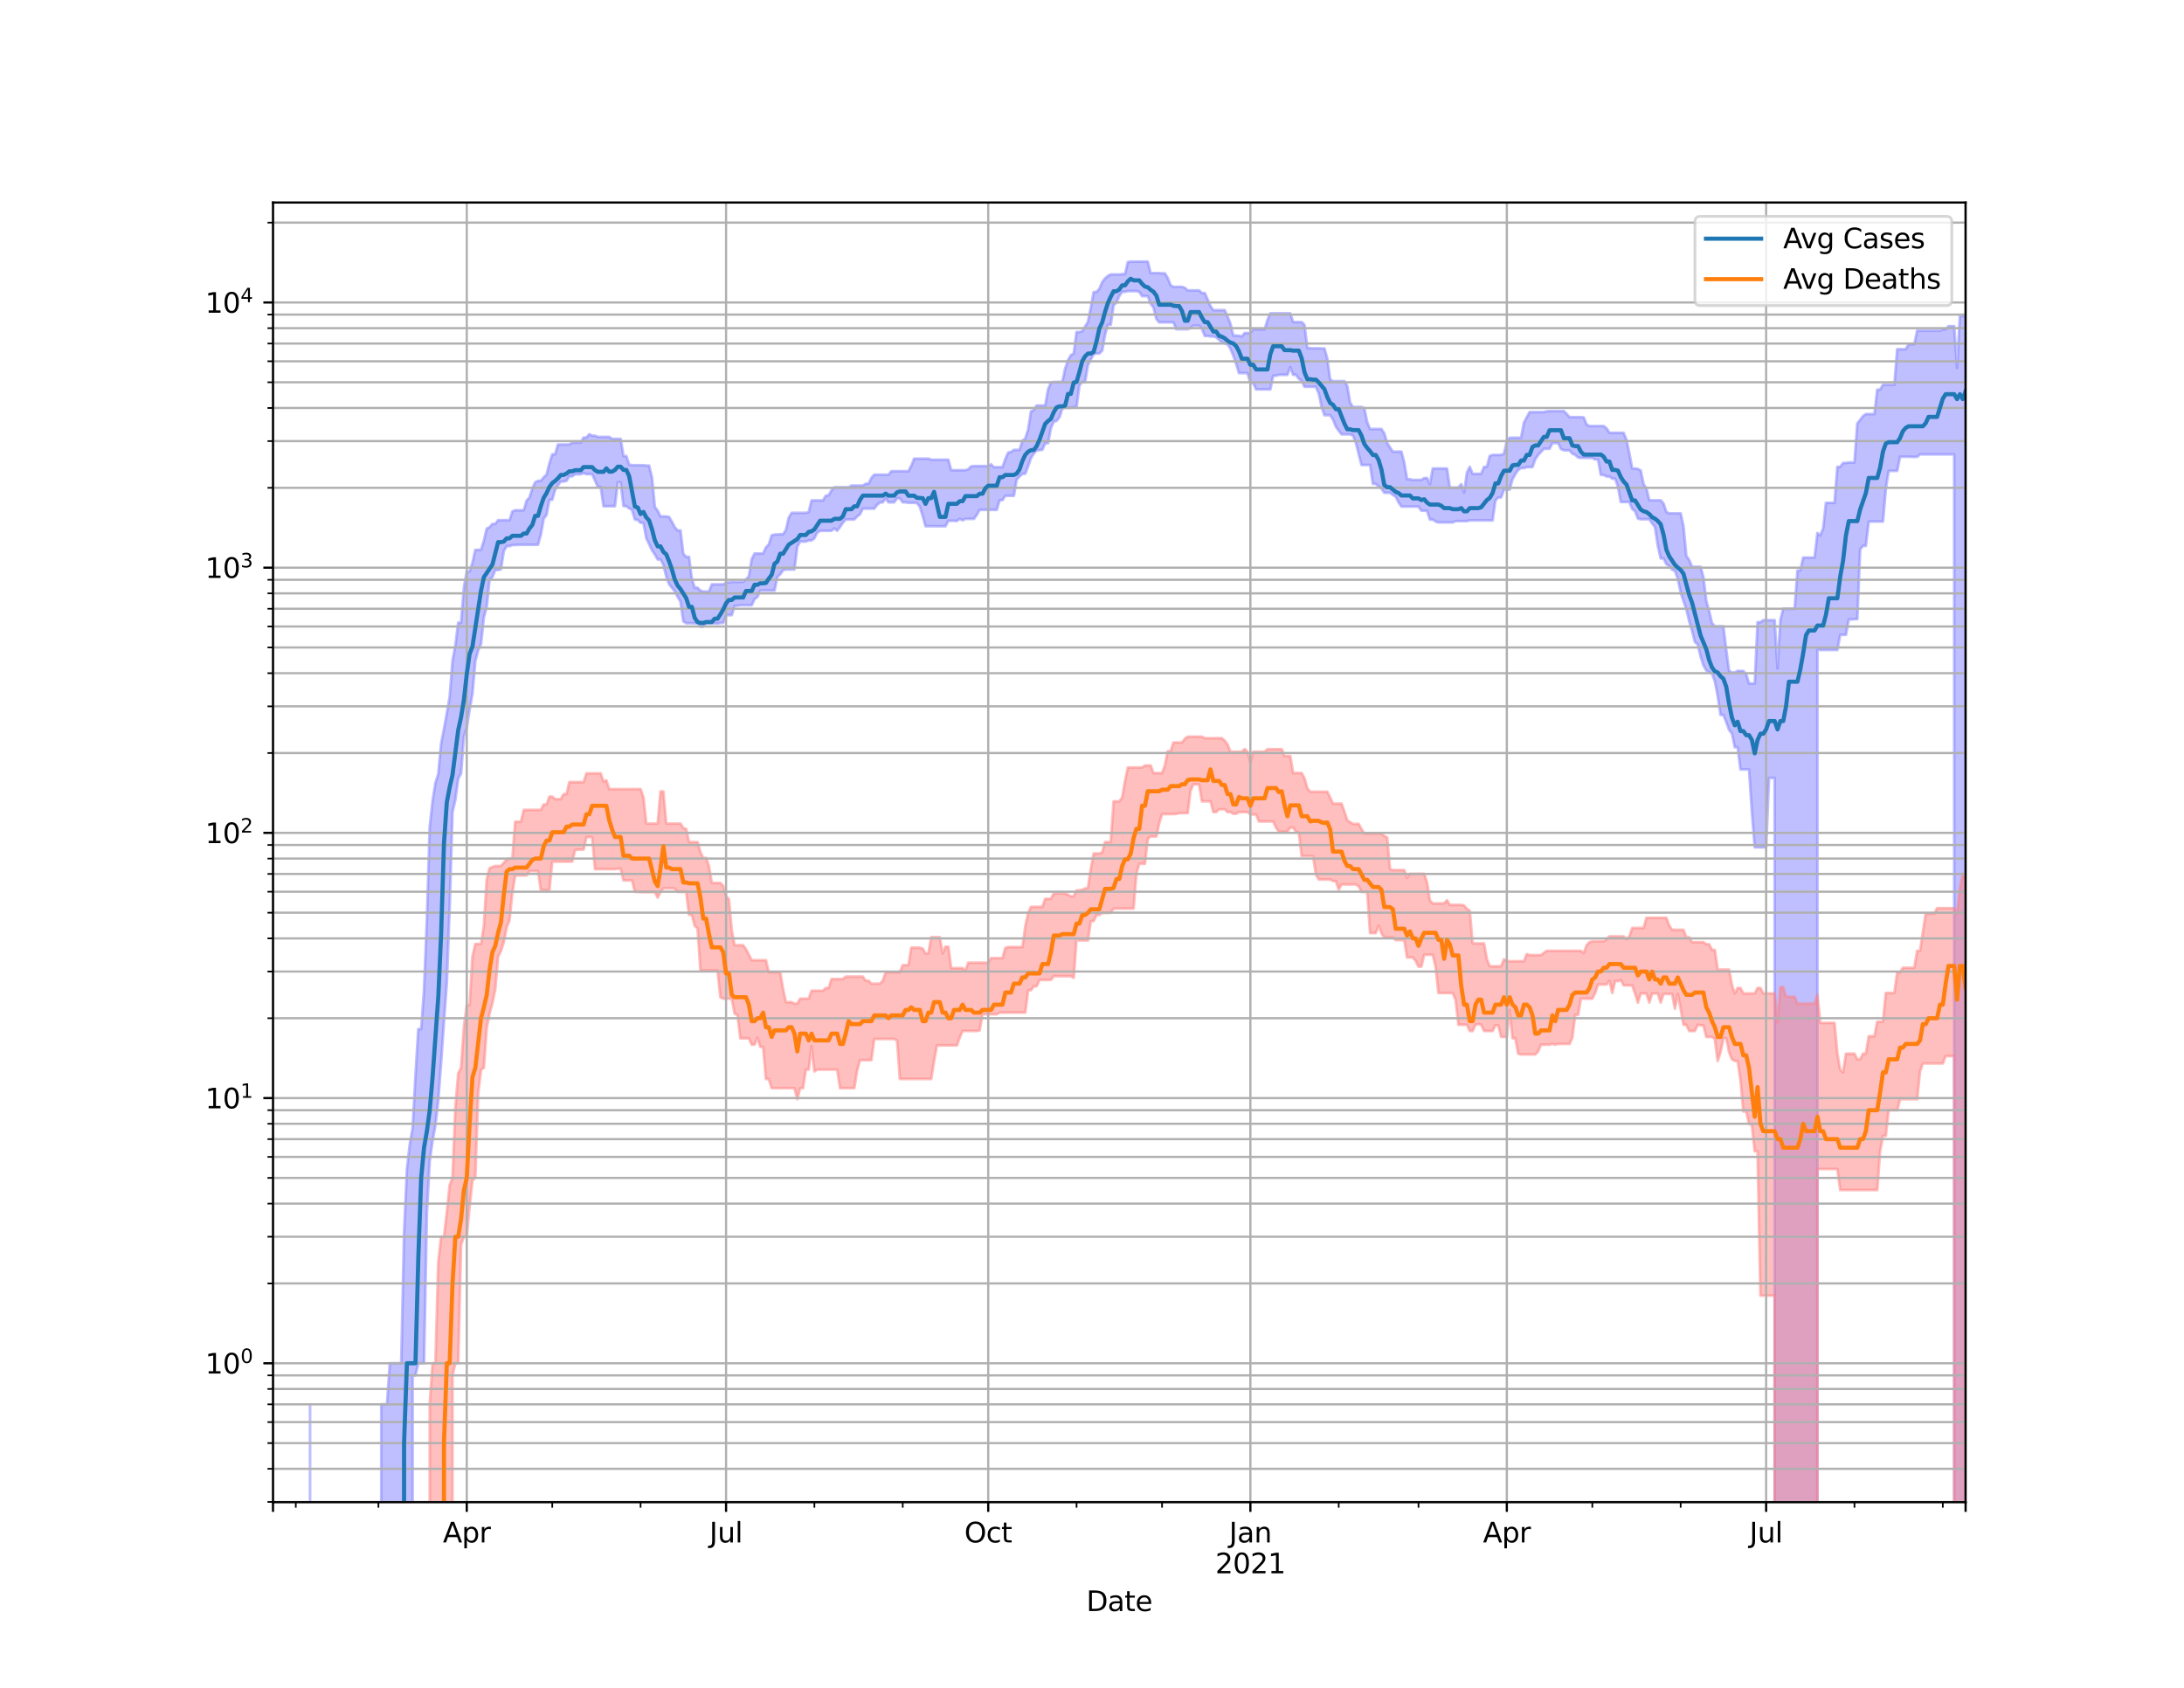<?xml version="1.0" encoding="utf-8" standalone="no"?>
<!DOCTYPE svg PUBLIC "-//W3C//DTD SVG 1.1//EN"
  "http://www.w3.org/Graphics/SVG/1.1/DTD/svg11.dtd">
<svg height="612pt" version="1.1" viewBox="0 0 792 612" width="792pt" xmlns="http://www.w3.org/2000/svg" xmlns:xlink="http://www.w3.org/1999/xlink">
 <defs>
  <style type="text/css">*{stroke-linecap:butt;stroke-linejoin:round;}</style>
 </defs>
 <g id="figure_1">
  <g id="patch_1">
   <path d="M 0 612 
L 792 612 
L 792 0 
L 0 0 
z
" style="fill:#ffffff;"/>
  </g>
  <g id="axes_1">
   <g id="patch_2">
    <path d="M 99 544.68 
L 712.8 544.68 
L 712.8 73.44 
L 99 73.44 
z
" style="fill:#ffffff;"/>
   </g>
   <g id="PolyCollection_1">
    <path clip-path="url(#p68e2955192)" d="M 99 96655.791 
L 99 96655.791 
L 100.033 96655.791 
L 101.067 96655.791 
L 102.1 96655.791 
L 103.133 96655.791 
L 104.167 96655.791 
L 105.2 96655.791 
L 106.233 96655.791 
L 107.267 96655.791 
L 108.3 96655.791 
L 109.333 96655.791 
L 110.367 96655.791 
L 111.4 96655.791 
L 112.433 509.208 
L 113.467 96655.791 
L 114.5 96655.791 
L 115.533 96655.791 
L 116.567 96655.791 
L 117.6 96655.791 
L 118.633 96655.791 
L 119.667 96655.791 
L 120.7 96655.791 
L 121.733 96655.791 
L 122.767 96655.791 
L 123.8 96655.791 
L 124.833 96655.791 
L 125.867 96655.791 
L 126.9 96655.791 
L 127.933 96655.791 
L 128.967 96655.791 
L 130 96655.791 
L 131.033 96655.791 
L 132.067 96655.791 
L 133.1 96655.791 
L 134.133 96655.791 
L 135.167 96655.791 
L 136.2 96655.791 
L 137.233 96655.791 
L 138.267 509.208 
L 139.3 509.208 
L 140.333 509.208 
L 141.367 494.313 
L 142.4 494.313 
L 143.433 494.313 
L 144.467 494.313 
L 145.5 494.313 
L 146.533 447.062 
L 147.567 423.884 
L 148.6 414.876 
L 149.633 409.066 
L 150.667 389.847 
L 151.7 373.142 
L 152.733 373.142 
L 153.767 358.894 
L 154.8 333.61 
L 155.833 299.793 
L 156.867 290.427 
L 157.9 283.876 
L 158.933 280.698 
L 159.967 269.635 
L 161 264.329 
L 162.033 258.663 
L 163.067 252.625 
L 164.1 239.605 
L 165.133 233.957 
L 166.167 225.779 
L 167.2 225.779 
L 168.233 212.881 
L 169.267 207.238 
L 170.3 207.238 
L 171.333 204.054 
L 172.367 199.389 
L 173.4 199.389 
L 174.433 199.389 
L 175.467 196.057 
L 176.5 191.681 
L 177.533 191.175 
L 178.567 189.984 
L 179.6 189.984 
L 180.633 188.623 
L 181.667 188.623 
L 182.7 188.623 
L 183.733 188.623 
L 184.767 188.623 
L 185.8 185.447 
L 186.833 185.018 
L 187.867 185.018 
L 188.9 185.018 
L 189.933 185.018 
L 190.967 181.506 
L 192 180.435 
L 193.033 177.161 
L 194.067 174.883 
L 195.1 174.37 
L 196.133 174.37 
L 197.167 173.069 
L 198.2 172.096 
L 199.233 168.066 
L 200.267 164.736 
L 201.3 164.736 
L 202.333 161.181 
L 203.367 161.181 
L 204.4 161.181 
L 205.433 161.181 
L 206.467 161.181 
L 207.5 160.485 
L 208.533 160.485 
L 209.567 160.485 
L 210.6 160.485 
L 211.633 158.658 
L 212.667 158.658 
L 213.7 157.435 
L 214.733 158.001 
L 215.767 158.001 
L 216.8 158.434 
L 217.833 158.434 
L 218.867 158.434 
L 219.9 158.434 
L 220.933 158.434 
L 221.967 159.129 
L 223 159.129 
L 224.033 159.129 
L 225.067 159.129 
L 226.1 165.372 
L 227.133 165.372 
L 228.167 168.487 
L 229.2 168.677 
L 230.233 168.677 
L 231.267 168.677 
L 232.3 168.693 
L 233.333 168.693 
L 234.367 168.822 
L 235.4 168.822 
L 236.433 173.184 
L 237.467 183.798 
L 238.5 185.179 
L 239.533 187.273 
L 240.567 187.273 
L 241.6 187.273 
L 242.633 187.434 
L 243.667 189.199 
L 244.7 191.169 
L 245.733 192.332 
L 246.767 192.332 
L 247.8 200.794 
L 248.833 201.931 
L 249.867 201.931 
L 250.9 209.932 
L 251.933 213.1 
L 252.967 213.1 
L 254 214.187 
L 255.033 214.494 
L 256.067 214.494 
L 257.1 214.494 
L 258.133 211.899 
L 259.167 211.899 
L 260.2 211.899 
L 261.233 211.899 
L 262.267 211.899 
L 263.3 211.209 
L 264.333 211.209 
L 265.367 210.968 
L 266.4 210.968 
L 267.433 210.968 
L 268.467 210.968 
L 269.5 210.968 
L 270.533 210.098 
L 271.567 208.98 
L 272.6 202.746 
L 273.633 200.713 
L 274.667 200.713 
L 275.7 200.713 
L 276.733 200.713 
L 277.767 198.476 
L 278.8 197.424 
L 279.833 194.117 
L 280.867 193.815 
L 281.9 193.815 
L 282.933 193.712 
L 283.967 193.712 
L 285 192.166 
L 286.033 187.677 
L 287.067 185.955 
L 288.1 185.955 
L 289.133 185.955 
L 290.167 185.955 
L 291.2 185.955 
L 292.233 185.955 
L 293.267 185.686 
L 294.3 181.45 
L 295.333 181.45 
L 296.367 181.45 
L 297.4 181.45 
L 298.433 181.45 
L 299.467 179.737 
L 300.5 179.6 
L 301.533 177.799 
L 302.567 176.689 
L 303.6 176.689 
L 304.633 176.689 
L 305.667 176.689 
L 306.7 176.689 
L 307.733 176.689 
L 308.767 176.066 
L 309.8 176.066 
L 310.833 176.066 
L 311.867 176.066 
L 312.9 176.066 
L 313.933 175.402 
L 314.967 175.402 
L 316 173.282 
L 317.033 172.118 
L 318.067 172.118 
L 319.1 172.118 
L 320.133 172.118 
L 321.167 172.118 
L 322.2 172.118 
L 323.233 170.859 
L 324.267 170.859 
L 325.3 170.859 
L 326.333 170.859 
L 327.367 170.859 
L 328.4 170.859 
L 329.433 170.859 
L 330.467 168.882 
L 331.5 166.303 
L 332.533 166.303 
L 333.567 166.303 
L 334.6 166.303 
L 335.633 166.303 
L 336.667 166.303 
L 337.7 166.684 
L 338.733 166.684 
L 339.767 166.684 
L 340.8 166.684 
L 341.833 166.684 
L 342.867 166.684 
L 343.9 166.684 
L 344.933 170.485 
L 345.967 170.485 
L 347 170.485 
L 348.033 170.485 
L 349.067 170.485 
L 350.1 170.485 
L 351.133 170.147 
L 352.167 169.103 
L 353.2 169.004 
L 354.233 169.004 
L 355.267 169.004 
L 356.3 169.004 
L 357.333 169.004 
L 358.367 169.004 
L 359.4 168.381 
L 360.433 169.394 
L 361.467 169.394 
L 362.5 169.394 
L 363.533 169.394 
L 364.567 166.481 
L 365.6 164.105 
L 366.633 163.88 
L 367.667 163.125 
L 368.7 163.125 
L 369.733 163.125 
L 370.767 159.777 
L 371.8 159.026 
L 372.833 155.755 
L 373.867 149.179 
L 374.9 148.657 
L 375.933 147.047 
L 376.967 147.047 
L 378 147.047 
L 379.033 147.047 
L 380.067 141.215 
L 381.1 138.668 
L 382.133 138.512 
L 383.167 138.512 
L 384.2 138.468 
L 385.233 138.468 
L 386.267 133.616 
L 387.3 130.645 
L 388.333 128.781 
L 389.367 128.191 
L 390.4 120.379 
L 391.433 120.374 
L 392.467 120.088 
L 393.5 118.418 
L 394.533 116.679 
L 395.567 111.592 
L 396.6 105.89 
L 397.633 105.89 
L 398.667 104.712 
L 399.7 102.294 
L 400.733 100.947 
L 401.767 100.06 
L 402.8 99.509 
L 403.833 99.509 
L 404.867 99.509 
L 405.9 99.509 
L 406.933 99.394 
L 407.967 99.394 
L 409 95.005 
L 410.033 94.86 
L 411.067 94.86 
L 412.1 94.86 
L 413.133 94.86 
L 414.167 94.86 
L 415.2 94.86 
L 416.233 94.86 
L 417.267 99.018 
L 418.3 99.018 
L 419.333 99.018 
L 420.367 99.018 
L 421.4 99.119 
L 422.433 99.119 
L 423.467 100.768 
L 424.5 103.438 
L 425.533 104.012 
L 426.567 104.012 
L 427.6 104.012 
L 428.633 104.012 
L 429.667 104.354 
L 430.7 105.299 
L 431.733 105.299 
L 432.767 105.299 
L 433.8 105.299 
L 434.833 105.299 
L 435.867 106.272 
L 436.9 106.272 
L 437.933 108.577 
L 438.967 111.02 
L 440 112.46 
L 441.033 112.46 
L 442.067 112.46 
L 443.1 112.46 
L 444.133 112.46 
L 445.167 114.757 
L 446.2 117.35 
L 447.233 121.67 
L 448.267 121.67 
L 449.3 121.749 
L 450.333 122.004 
L 451.367 120.749 
L 452.4 120.749 
L 453.433 120.749 
L 454.467 119.457 
L 455.5 119.457 
L 456.533 119.457 
L 457.567 119.457 
L 458.6 119.457 
L 459.633 115.998 
L 460.667 113.614 
L 461.7 113.614 
L 462.733 113.614 
L 463.767 113.614 
L 464.8 113.614 
L 465.833 113.614 
L 466.867 113.614 
L 467.9 113.614 
L 468.933 116.798 
L 469.967 116.798 
L 471 116.798 
L 472.033 116.798 
L 473.067 117.818 
L 474.1 126.238 
L 475.133 126.238 
L 476.167 126.307 
L 477.2 126.307 
L 478.233 126.307 
L 479.267 126.345 
L 480.3 126.345 
L 481.333 130.066 
L 482.367 137.651 
L 483.4 138.225 
L 484.433 138.225 
L 485.467 138.225 
L 486.5 138.225 
L 487.533 138.225 
L 488.567 139.922 
L 489.6 146.009 
L 490.633 147.573 
L 491.667 147.573 
L 492.7 147.573 
L 493.733 147.573 
L 494.767 148.042 
L 495.8 153.061 
L 496.833 155.546 
L 497.867 155.546 
L 498.9 155.546 
L 499.933 155.546 
L 500.967 155.546 
L 502 157.12 
L 503.033 160.625 
L 504.067 162.238 
L 505.1 163.758 
L 506.133 163.758 
L 507.167 163.758 
L 508.2 163.758 
L 509.233 167.717 
L 510.267 173.767 
L 511.3 173.767 
L 512.333 174.03 
L 513.367 174.03 
L 514.4 174.03 
L 515.433 174.03 
L 516.467 173.339 
L 517.5 173.339 
L 518.533 175.559 
L 519.567 169.887 
L 520.6 169.887 
L 521.633 169.887 
L 522.667 169.887 
L 523.7 169.887 
L 524.733 169.887 
L 525.767 176.803 
L 526.8 176.803 
L 527.833 176.803 
L 528.867 176.803 
L 529.9 175.553 
L 530.933 178.561 
L 531.967 171.392 
L 533 169.282 
L 534.033 171.817 
L 535.067 171.817 
L 536.1 171.817 
L 537.133 171.817 
L 538.167 169.282 
L 539.2 169.282 
L 540.233 165.319 
L 541.267 164.965 
L 542.3 164.965 
L 543.333 164.965 
L 544.367 164.965 
L 545.4 164.492 
L 546.433 159.968 
L 547.467 158.729 
L 548.5 158.729 
L 549.533 158.729 
L 550.567 158.729 
L 551.6 158.729 
L 552.633 153.291 
L 553.667 151.244 
L 554.7 149.423 
L 555.733 149.423 
L 556.767 149.423 
L 557.8 149.423 
L 558.833 149.423 
L 559.867 149.423 
L 560.9 149.138 
L 561.933 149.064 
L 562.967 149.064 
L 564 149.064 
L 565.033 149.064 
L 566.067 149.064 
L 567.1 149.064 
L 568.133 150.074 
L 569.167 151.247 
L 570.2 151.247 
L 571.233 151.247 
L 572.267 151.247 
L 573.3 151.247 
L 574.333 151.372 
L 575.367 153.941 
L 576.4 154.483 
L 577.433 154.483 
L 578.467 154.483 
L 579.5 154.483 
L 580.533 154.483 
L 581.567 154.483 
L 582.6 155.297 
L 583.633 156.941 
L 584.667 156.941 
L 585.7 156.941 
L 586.733 156.941 
L 587.767 156.941 
L 588.8 156.941 
L 589.833 159.513 
L 590.867 164.444 
L 591.9 169.873 
L 592.933 169.873 
L 593.967 170.037 
L 595 170.616 
L 596.033 175.575 
L 597.067 177.115 
L 598.1 181.413 
L 599.133 181.413 
L 600.167 181.413 
L 601.2 181.413 
L 602.233 181.413 
L 603.267 182.589 
L 604.3 185.66 
L 605.333 186.137 
L 606.367 186.137 
L 607.4 186.137 
L 608.433 186.137 
L 609.467 186.137 
L 610.5 190.853 
L 611.533 201.522 
L 612.567 203.104 
L 613.6 205.533 
L 614.633 205.533 
L 615.667 205.533 
L 616.7 205.533 
L 617.733 209.36 
L 618.767 217.865 
L 619.8 221.555 
L 620.833 225.907 
L 621.867 227.12 
L 622.9 227.12 
L 623.933 227.12 
L 624.967 227.12 
L 626 235.577 
L 627.033 243.278 
L 628.067 243.814 
L 629.1 243.814 
L 630.133 243.278 
L 631.167 243.278 
L 632.2 243.309 
L 633.233 244.419 
L 634.267 247.827 
L 635.3 247.827 
L 636.333 247.827 
L 637.367 225.59 
L 638.4 225.59 
L 639.433 224.873 
L 640.467 224.873 
L 641.5 224.873 
L 642.533 224.873 
L 643.567 224.873 
L 644.6 242.376 
L 645.633 224.873 
L 646.667 220.736 
L 647.7 220.736 
L 648.733 220.736 
L 649.767 220.736 
L 650.8 220.736 
L 651.833 206.86 
L 652.867 206.86 
L 653.9 202.187 
L 654.933 202.187 
L 655.967 202.187 
L 657 202.187 
L 658.033 202.187 
L 659.067 193.273 
L 660.1 194.145 
L 661.133 191.618 
L 662.167 182.333 
L 663.2 182.333 
L 664.233 182.333 
L 665.267 182.333 
L 666.3 169.282 
L 667.333 169.282 
L 668.367 167.87 
L 669.4 167.87 
L 670.433 167.684 
L 671.467 167.684 
L 672.5 167.684 
L 673.533 153.551 
L 674.567 152.236 
L 675.6 150.88 
L 676.633 150.134 
L 677.667 150.134 
L 678.7 150.134 
L 679.733 150.134 
L 680.767 141.281 
L 681.8 141.281 
L 682.833 139.516 
L 683.867 139.516 
L 684.9 139.516 
L 685.933 139.516 
L 686.967 139.516 
L 688 126.637 
L 689.033 126.637 
L 690.067 126.637 
L 691.1 126.637 
L 692.133 124.826 
L 693.167 124.826 
L 694.2 124.826 
L 695.233 119.896 
L 696.267 119.896 
L 697.3 119.896 
L 698.333 119.896 
L 699.367 119.896 
L 700.4 119.896 
L 701.433 119.896 
L 702.467 119.896 
L 703.5 119.896 
L 704.533 119.427 
L 705.567 119.427 
L 706.6 118.278 
L 707.633 118.278 
L 708.667 118.278 
L 709.7 133.427 
L 710.733 114.647 
L 711.767 114.647 
L 712.8 114.647 
L 712.8 96655.791 
L 712.8 96655.791 
L 711.767 96655.791 
L 710.733 96655.791 
L 709.7 96655.791 
L 708.667 164.767 
L 707.633 164.767 
L 706.6 164.767 
L 705.567 164.767 
L 704.533 164.767 
L 703.5 164.767 
L 702.467 164.767 
L 701.433 164.767 
L 700.4 164.767 
L 699.367 164.767 
L 698.333 164.767 
L 697.3 164.767 
L 696.267 164.767 
L 695.233 165.663 
L 694.2 165.663 
L 693.167 165.663 
L 692.133 165.618 
L 691.1 165.618 
L 690.067 165.618 
L 689.033 165.618 
L 688 170.742 
L 686.967 170.742 
L 685.933 170.742 
L 684.9 170.742 
L 683.867 177.279 
L 682.833 189.11 
L 681.8 189.11 
L 680.767 189.11 
L 679.733 189.11 
L 678.7 189.11 
L 677.667 189.143 
L 676.633 197.919 
L 675.6 197.919 
L 674.567 199.182 
L 673.533 224.486 
L 672.5 224.486 
L 671.467 224.59 
L 670.433 224.59 
L 669.4 230.192 
L 668.367 230.192 
L 667.333 230.192 
L 666.3 235.653 
L 665.267 235.653 
L 664.233 235.653 
L 663.2 235.653 
L 662.167 235.653 
L 661.133 235.653 
L 660.1 235.653 
L 659.067 235.653 
L 658.033 96655.791 
L 657 96655.791 
L 655.967 96655.791 
L 654.933 96655.791 
L 653.9 96655.791 
L 652.867 96655.791 
L 651.833 96655.791 
L 650.8 96655.791 
L 649.767 96655.791 
L 648.733 96655.791 
L 647.7 96655.791 
L 646.667 96655.791 
L 645.633 96655.791 
L 644.6 96655.791 
L 643.567 282.075 
L 642.533 282.075 
L 641.5 282.075 
L 640.467 307.233 
L 639.433 307.233 
L 638.4 307.233 
L 637.367 307.233 
L 636.333 307.233 
L 635.3 294.202 
L 634.267 279.002 
L 633.233 279.002 
L 632.2 279.002 
L 631.167 279.002 
L 630.133 270.945 
L 629.1 270.945 
L 628.067 265.936 
L 627.033 264.669 
L 626 261.749 
L 624.967 259.23 
L 623.933 259.23 
L 622.9 252.306 
L 621.867 247.047 
L 620.833 244.147 
L 619.8 243.793 
L 618.767 243.135 
L 617.733 241.249 
L 616.7 238.031 
L 615.667 233.647 
L 614.633 232.786 
L 613.6 228.714 
L 612.567 225.25 
L 611.533 220.933 
L 610.5 217.915 
L 609.467 214.757 
L 608.433 209.845 
L 607.4 207.01 
L 606.367 206.527 
L 605.333 205.26 
L 604.3 204.573 
L 603.267 202.487 
L 602.233 202.487 
L 601.2 198.006 
L 600.167 191.14 
L 599.133 189.787 
L 598.1 188.279 
L 597.067 188.279 
L 596.033 188.279 
L 595 188.279 
L 593.967 188.049 
L 592.933 185.309 
L 591.9 184.584 
L 590.867 182.018 
L 589.833 182.018 
L 588.8 182.018 
L 587.767 182.018 
L 586.733 176.477 
L 585.7 173.556 
L 584.667 173.556 
L 583.633 172.769 
L 582.6 172.769 
L 581.567 172.204 
L 580.533 172.204 
L 579.5 166.609 
L 578.467 166.609 
L 577.433 166.036 
L 576.4 166.036 
L 575.367 166.036 
L 574.333 166.036 
L 573.3 166.036 
L 572.267 165.877 
L 571.233 164.917 
L 570.2 164.492 
L 569.167 163.28 
L 568.133 163.28 
L 567.1 163.28 
L 566.067 162.821 
L 565.033 160.662 
L 564 160.662 
L 562.967 160.662 
L 561.933 162.718 
L 560.9 162.718 
L 559.867 162.718 
L 558.833 163.854 
L 557.8 164.947 
L 556.767 166.472 
L 555.733 169.369 
L 554.7 169.369 
L 553.667 169.369 
L 552.633 169.727 
L 551.6 169.727 
L 550.567 170.397 
L 549.533 171.884 
L 548.5 173.746 
L 547.467 177.518 
L 546.433 177.518 
L 545.4 177.518 
L 544.367 180.381 
L 543.333 180.381 
L 542.3 181.467 
L 541.267 188.695 
L 540.233 188.695 
L 539.2 188.695 
L 538.167 188.695 
L 537.133 188.695 
L 536.1 188.695 
L 535.067 188.695 
L 534.033 188.695 
L 533 188.695 
L 531.967 188.945 
L 530.933 188.945 
L 529.9 188.945 
L 528.867 188.945 
L 527.833 188.945 
L 526.8 189.422 
L 525.767 189.422 
L 524.733 189.422 
L 523.7 189.422 
L 522.667 189.422 
L 521.633 189.422 
L 520.6 189.096 
L 519.567 188.388 
L 518.533 188.388 
L 517.5 185.176 
L 516.467 185.176 
L 515.433 185.176 
L 514.4 183.69 
L 513.367 183.69 
L 512.333 183.69 
L 511.3 183.69 
L 510.267 183.69 
L 509.233 183.69 
L 508.2 183.69 
L 507.167 182.127 
L 506.133 180.107 
L 505.1 179.434 
L 504.067 178.681 
L 503.033 178.681 
L 502 178.681 
L 500.967 177.138 
L 499.933 176.405 
L 498.9 175.478 
L 497.867 175.416 
L 496.833 168.603 
L 495.8 168.603 
L 494.767 168.603 
L 493.733 168.603 
L 492.7 164.593 
L 491.667 160.471 
L 490.633 157.894 
L 489.6 157.505 
L 488.567 157.505 
L 487.533 157.505 
L 486.5 157.505 
L 485.467 156.162 
L 484.433 154.715 
L 483.4 152.134 
L 482.367 150.55 
L 481.333 150.55 
L 480.3 150.55 
L 479.267 147.587 
L 478.233 142.673 
L 477.2 140.292 
L 476.167 140.239 
L 475.133 140.239 
L 474.1 140.239 
L 473.067 140.239 
L 472.033 138.091 
L 471 137.325 
L 469.967 135.907 
L 468.933 135.907 
L 467.9 133.112 
L 466.867 135.907 
L 465.833 135.907 
L 464.8 135.907 
L 463.767 135.907 
L 462.733 136.246 
L 461.7 136.246 
L 460.667 141.192 
L 459.633 141.192 
L 458.6 141.192 
L 457.567 141.192 
L 456.533 141.192 
L 455.5 141.192 
L 454.467 138.892 
L 453.433 138.892 
L 452.4 135.297 
L 451.367 135.297 
L 450.333 135.297 
L 449.3 135.297 
L 448.267 131.88 
L 447.233 128.927 
L 446.2 126.459 
L 445.167 124.86 
L 444.133 124.548 
L 443.1 124.094 
L 442.067 123.198 
L 441.033 122.322 
L 440 121.998 
L 438.967 121.998 
L 437.933 121.805 
L 436.9 121.805 
L 435.867 119.234 
L 434.833 118.072 
L 433.8 118.072 
L 432.767 118.072 
L 431.733 118.99 
L 430.7 119.362 
L 429.667 119.362 
L 428.633 119.362 
L 427.6 119.362 
L 426.567 119.362 
L 425.533 116.891 
L 424.5 116.891 
L 423.467 116.891 
L 422.433 116.891 
L 421.4 116.891 
L 420.367 116.891 
L 419.333 115.605 
L 418.3 111.459 
L 417.267 110.074 
L 416.233 107.37 
L 415.2 107.37 
L 414.167 107.37 
L 413.133 105.814 
L 412.1 105.566 
L 411.067 105.566 
L 410.033 105.566 
L 409 105.566 
L 407.967 105.814 
L 406.933 105.814 
L 405.9 107.346 
L 404.867 109.734 
L 403.833 110.692 
L 402.8 117.759 
L 401.767 117.759 
L 400.733 121.392 
L 399.7 127.144 
L 398.667 128.17 
L 397.633 128.189 
L 396.6 128.396 
L 395.567 130.348 
L 394.533 132.33 
L 393.5 138.46 
L 392.467 138.542 
L 391.433 139.739 
L 390.4 147.633 
L 389.367 147.633 
L 388.333 147.844 
L 387.3 147.844 
L 386.267 147.844 
L 385.233 148.208 
L 384.2 151.305 
L 383.167 152.59 
L 382.133 152.897 
L 381.1 155.203 
L 380.067 160.709 
L 379.033 160.709 
L 378 163.107 
L 376.967 163.197 
L 375.933 163.381 
L 374.9 164.437 
L 373.867 166.112 
L 372.833 169.044 
L 371.8 171.752 
L 370.767 171.836 
L 369.733 172.775 
L 368.7 173.895 
L 367.667 179.754 
L 366.633 179.754 
L 365.6 179.754 
L 364.567 179.754 
L 363.533 181.355 
L 362.5 181.355 
L 361.467 184.866 
L 360.433 184.866 
L 359.4 184.866 
L 358.367 184.866 
L 357.333 184.866 
L 356.3 184.866 
L 355.267 184.866 
L 354.233 186.669 
L 353.2 188.144 
L 352.167 188.144 
L 351.133 188.144 
L 350.1 188.144 
L 349.067 188.678 
L 348.033 188.144 
L 347 188.939 
L 345.967 188.831 
L 344.933 188.831 
L 343.9 188.831 
L 342.867 190.829 
L 341.833 190.829 
L 340.8 190.829 
L 339.767 190.829 
L 338.733 190.803 
L 337.7 190.803 
L 336.667 190.803 
L 335.633 190.803 
L 334.6 187.115 
L 333.567 183.749 
L 332.533 182.429 
L 331.5 182.319 
L 330.467 182.319 
L 329.433 182.319 
L 328.4 182.143 
L 327.367 182.143 
L 326.333 180.679 
L 325.3 180.679 
L 324.267 182.143 
L 323.233 182.143 
L 322.2 182.143 
L 321.167 180.679 
L 320.133 182.143 
L 319.1 182.207 
L 318.067 183.085 
L 317.033 184.424 
L 316 184.424 
L 314.967 184.424 
L 313.933 184.424 
L 312.9 184.424 
L 311.867 186.461 
L 310.833 187.281 
L 309.8 188.347 
L 308.767 188.347 
L 307.733 188.347 
L 306.7 188.347 
L 305.667 189.549 
L 304.633 191.066 
L 303.6 192.447 
L 302.567 191.571 
L 301.533 192.456 
L 300.5 192.456 
L 299.467 192.456 
L 298.433 192.456 
L 297.4 192.456 
L 296.367 193.11 
L 295.333 195.177 
L 294.3 195.948 
L 293.267 195.948 
L 292.233 196.382 
L 291.2 196.382 
L 290.167 196.382 
L 289.133 198.179 
L 288.1 206.472 
L 287.067 206.472 
L 286.033 206.472 
L 285 206.472 
L 283.967 206.744 
L 282.933 208.244 
L 281.9 209.211 
L 280.867 214.157 
L 279.833 214.157 
L 278.8 214.157 
L 277.767 214.157 
L 276.733 214.157 
L 275.7 214.111 
L 274.667 216.462 
L 273.633 217.234 
L 272.6 219.466 
L 271.567 219.466 
L 270.533 219.466 
L 269.5 219.466 
L 268.467 219.466 
L 267.433 219.646 
L 266.4 219.646 
L 265.367 223.042 
L 264.333 223.042 
L 263.3 223.156 
L 262.267 225.866 
L 261.233 225.866 
L 260.2 226.178 
L 259.167 226.035 
L 258.133 226.035 
L 257.1 226.035 
L 256.067 226.035 
L 255.033 227.259 
L 254 227.259 
L 252.967 226.035 
L 251.933 226.035 
L 250.9 225.974 
L 249.867 225.974 
L 248.833 225.974 
L 247.8 225.316 
L 246.767 218.122 
L 245.733 216.419 
L 244.7 214.376 
L 243.667 213.124 
L 242.633 211.779 
L 241.6 208.967 
L 240.567 204.801 
L 239.533 202.858 
L 238.5 202.858 
L 237.467 201.05 
L 236.433 199.493 
L 235.4 197.291 
L 234.367 195.129 
L 233.333 189.563 
L 232.3 189.563 
L 231.267 188.507 
L 230.233 188.353 
L 229.2 184.879 
L 228.167 184.314 
L 227.133 183.535 
L 226.1 183.499 
L 225.067 174.891 
L 224.033 174.893 
L 223 183.557 
L 221.967 183.557 
L 220.933 183.557 
L 219.9 183.557 
L 218.867 183.557 
L 217.833 176.575 
L 216.8 176.575 
L 215.767 174.215 
L 214.733 171.917 
L 213.7 171.917 
L 212.667 171.917 
L 211.633 171.541 
L 210.6 171.969 
L 209.567 171.969 
L 208.533 171.969 
L 207.5 172.716 
L 206.467 172.716 
L 205.433 174.343 
L 204.4 174.605 
L 203.367 174.605 
L 202.333 176.011 
L 201.3 177.624 
L 200.267 181.216 
L 199.233 181.216 
L 198.2 186.683 
L 197.167 188.054 
L 196.133 193.805 
L 195.1 197.541 
L 194.067 197.541 
L 193.033 197.541 
L 192 197.541 
L 190.967 197.541 
L 189.933 197.541 
L 188.9 197.541 
L 187.867 197.541 
L 186.833 197.623 
L 185.8 197.623 
L 184.767 198.026 
L 183.733 198.026 
L 182.7 199.835 
L 181.667 206.417 
L 180.633 206.689 
L 179.6 206.689 
L 178.567 209.233 
L 177.533 210.284 
L 176.5 220.031 
L 175.467 223.857 
L 174.433 233.517 
L 173.4 235.841 
L 172.367 239.793 
L 171.333 251.538 
L 170.3 257.324 
L 169.267 263.924 
L 168.233 267.024 
L 167.2 280.448 
L 166.167 282.335 
L 165.133 289.986 
L 164.1 294.445 
L 163.067 329.059 
L 162.033 356.362 
L 161 370.476 
L 159.967 385.31 
L 158.933 398.995 
L 157.9 407.995 
L 156.867 413.648 
L 155.833 420.9 
L 154.8 439.673 
L 153.767 494.313 
L 152.733 494.313 
L 151.7 494.313 
L 150.667 498.713 
L 149.633 498.713 
L 148.6 96655.791 
L 147.567 96655.791 
L 146.533 96655.791 
L 145.5 96655.791 
L 144.467 96655.791 
L 143.433 96655.791 
L 142.4 96655.791 
L 141.367 96655.791 
L 140.333 96655.791 
L 139.3 96655.791 
L 138.267 96655.791 
L 137.233 96655.791 
L 136.2 96655.791 
L 135.167 96655.791 
L 134.133 96655.791 
L 133.1 96655.791 
L 132.067 96655.791 
L 131.033 96655.791 
L 130 96655.791 
L 128.967 96655.791 
L 127.933 96655.791 
L 126.9 96655.791 
L 125.867 96655.791 
L 124.833 96655.791 
L 123.8 96655.791 
L 122.767 96655.791 
L 121.733 96655.791 
L 120.7 96655.791 
L 119.667 96655.791 
L 118.633 96655.791 
L 117.6 96655.791 
L 116.567 96655.791 
L 115.533 96655.791 
L 114.5 96655.791 
L 113.467 96655.791 
L 112.433 96655.791 
L 111.4 96655.791 
L 110.367 96655.791 
L 109.333 96655.791 
L 108.3 96655.791 
L 107.267 96655.791 
L 106.233 96655.791 
L 105.2 96655.791 
L 104.167 96655.791 
L 103.133 96655.791 
L 102.1 96655.791 
L 101.067 96655.791 
L 100.033 96655.791 
L 99 96655.791 
z
" style="fill:#8080ff;fill-opacity:0.5;stroke:#8080ff;stroke-opacity:0.5;"/>
   </g>
   <g id="PolyCollection_2">
    <path clip-path="url(#p68e2955192)" d="M 99 96655.791 
L 99 96655.791 
L 100.033 96655.791 
L 101.067 96655.791 
L 102.1 96655.791 
L 103.133 96655.791 
L 104.167 96655.791 
L 105.2 96655.791 
L 106.233 96655.791 
L 107.267 96655.791 
L 108.3 96655.791 
L 109.333 96655.791 
L 110.367 96655.791 
L 111.4 96655.791 
L 112.433 96655.791 
L 113.467 96655.791 
L 114.5 96655.791 
L 115.533 96655.791 
L 116.567 96655.791 
L 117.6 96655.791 
L 118.633 96655.791 
L 119.667 96655.791 
L 120.7 96655.791 
L 121.733 96655.791 
L 122.767 96655.791 
L 123.8 96655.791 
L 124.833 96655.791 
L 125.867 96655.791 
L 126.9 96655.791 
L 127.933 96655.791 
L 128.967 96655.791 
L 130 96655.791 
L 131.033 96655.791 
L 132.067 96655.791 
L 133.1 96655.791 
L 134.133 96655.791 
L 135.167 96655.791 
L 136.2 96655.791 
L 137.233 96655.791 
L 138.267 96655.791 
L 139.3 96655.791 
L 140.333 96655.791 
L 141.367 96655.791 
L 142.4 96655.791 
L 143.433 96655.791 
L 144.467 96655.791 
L 145.5 96655.791 
L 146.533 96655.791 
L 147.567 96655.791 
L 148.6 96655.791 
L 149.633 96655.791 
L 150.667 96655.791 
L 151.7 96655.791 
L 152.733 96655.791 
L 153.767 96655.791 
L 154.8 96655.791 
L 155.833 509.208 
L 156.867 494.313 
L 157.9 494.313 
L 158.933 457.751 
L 159.967 448.432 
L 161 448.432 
L 162.033 439.673 
L 163.067 429.683 
L 164.1 427.099 
L 165.133 401.633 
L 166.167 389.167 
L 167.2 387.194 
L 168.233 372.234 
L 169.267 364.471 
L 170.3 364.471 
L 171.333 346.798 
L 172.367 342.288 
L 173.4 342.288 
L 174.433 342.288 
L 175.467 335.71 
L 176.5 318.965 
L 177.533 314.848 
L 178.567 314.339 
L 179.6 314.004 
L 180.633 314.004 
L 181.667 314.004 
L 182.7 312.851 
L 183.733 311.623 
L 184.767 311.309 
L 185.8 311.309 
L 186.833 297.971 
L 187.867 297.971 
L 188.9 297.971 
L 189.933 293.651 
L 190.967 293.651 
L 192 293.651 
L 193.033 293.651 
L 194.067 293.651 
L 195.1 293.651 
L 196.133 293.651 
L 197.167 291.713 
L 198.2 291.713 
L 199.233 288.842 
L 200.267 288.842 
L 201.3 289.767 
L 202.333 289.767 
L 203.367 289.767 
L 204.4 287.938 
L 205.433 287.938 
L 206.467 283.579 
L 207.5 283.579 
L 208.533 283.579 
L 209.567 283.579 
L 210.6 283.579 
L 211.633 283.579 
L 212.667 280.423 
L 213.7 280.423 
L 214.733 280.423 
L 215.767 280.423 
L 216.8 280.423 
L 217.833 280.423 
L 218.867 283.418 
L 219.9 282.939 
L 220.933 286.128 
L 221.967 286.128 
L 223 286.128 
L 224.033 286.128 
L 225.067 286.128 
L 226.1 286.128 
L 227.133 286.128 
L 228.167 286.128 
L 229.2 286.128 
L 230.233 286.128 
L 231.267 286.128 
L 232.3 286.128 
L 233.333 289.056 
L 234.367 298.621 
L 235.4 298.621 
L 236.433 298.621 
L 237.467 298.621 
L 238.5 298.621 
L 239.533 286.965 
L 240.567 286.965 
L 241.6 298.621 
L 242.633 298.621 
L 243.667 298.621 
L 244.7 298.621 
L 245.733 298.621 
L 246.767 298.621 
L 247.8 300.231 
L 248.833 300.593 
L 249.867 305.336 
L 250.9 305.336 
L 251.933 305.336 
L 252.967 305.336 
L 254 309.023 
L 255.033 311.1 
L 256.067 311.1 
L 257.1 314.115 
L 258.133 320.173 
L 259.167 320.173 
L 260.2 320.173 
L 261.233 320.173 
L 262.267 321.219 
L 263.3 324.955 
L 264.333 326.055 
L 265.367 337.333 
L 266.4 342.729 
L 267.433 342.729 
L 268.467 342.729 
L 269.5 342.729 
L 270.533 344.195 
L 271.567 346.192 
L 272.6 348.164 
L 273.633 348.164 
L 274.667 348.164 
L 275.7 348.164 
L 276.733 348.164 
L 277.767 348.164 
L 278.8 352.55 
L 279.833 352.55 
L 280.867 352.55 
L 281.9 352.55 
L 282.933 352.55 
L 283.967 358.569 
L 285 363.367 
L 286.033 363.367 
L 287.067 363.367 
L 288.1 363.915 
L 289.133 363.915 
L 290.167 362.115 
L 291.2 362.115 
L 292.233 362.115 
L 293.267 362.115 
L 294.3 359.222 
L 295.333 359.222 
L 296.367 359.222 
L 297.4 359.222 
L 298.433 359.222 
L 299.467 358.247 
L 300.5 358.247 
L 301.533 355.003 
L 302.567 355.003 
L 303.6 355.003 
L 304.633 355.003 
L 305.667 355.003 
L 306.7 354.12 
L 307.733 354.12 
L 308.767 354.12 
L 309.8 354.12 
L 310.833 354.12 
L 311.867 354.12 
L 312.9 354.12 
L 313.933 355.602 
L 314.967 355.602 
L 316 356.67 
L 317.033 356.67 
L 318.067 356.67 
L 319.1 356.67 
L 320.133 355.602 
L 321.167 352.55 
L 322.2 352.55 
L 323.233 352.55 
L 324.267 352.55 
L 325.3 352.55 
L 326.333 352.55 
L 327.367 349.968 
L 328.4 349.968 
L 329.433 349.968 
L 330.467 343.625 
L 331.5 343.625 
L 332.533 343.625 
L 333.567 343.625 
L 334.6 343.966 
L 335.633 345.713 
L 336.667 345.713 
L 337.7 339.841 
L 338.733 339.841 
L 339.767 339.841 
L 340.8 339.841 
L 341.833 345.713 
L 342.867 343.287 
L 343.9 343.287 
L 344.933 351.036 
L 345.967 351.036 
L 347 351.036 
L 348.033 351.036 
L 349.067 351.036 
L 350.1 351.855 
L 351.133 349.056 
L 352.167 349.056 
L 353.2 349.056 
L 354.233 349.056 
L 355.267 349.056 
L 356.3 349.056 
L 357.333 349.056 
L 358.367 349.056 
L 359.4 347.413 
L 360.433 347.413 
L 361.467 347.413 
L 362.5 347.413 
L 363.533 347.413 
L 364.567 343.738 
L 365.6 343.399 
L 366.633 343.399 
L 367.667 343.399 
L 368.7 343.399 
L 369.733 343.399 
L 370.767 343.399 
L 371.8 335.992 
L 372.833 331.104 
L 373.867 328.82 
L 374.9 328.82 
L 375.933 328.82 
L 376.967 328.82 
L 378 328.82 
L 379.033 325.907 
L 380.067 325.907 
L 381.1 325.907 
L 382.133 323.954 
L 383.167 323.954 
L 384.2 323.954 
L 385.233 323.954 
L 386.267 323.954 
L 387.3 324.38 
L 388.333 325.028 
L 389.367 325.028 
L 390.4 322.838 
L 391.433 322.838 
L 392.467 322.633 
L 393.5 322.156 
L 394.533 321.953 
L 395.567 315.018 
L 396.6 309.47 
L 397.633 309.47 
L 398.667 309.47 
L 399.7 309.023 
L 400.733 305.336 
L 401.767 305.336 
L 402.8 305.336 
L 403.833 290.585 
L 404.867 290.585 
L 405.9 290.585 
L 406.933 289.179 
L 407.967 283.205 
L 409 278.286 
L 410.033 278.286 
L 411.067 278.286 
L 412.1 278.286 
L 413.133 278.286 
L 414.167 278.286 
L 415.2 277.582 
L 416.233 277.582 
L 417.267 277.582 
L 418.3 280.323 
L 419.333 280.323 
L 420.367 280.323 
L 421.4 280.323 
L 422.433 277.582 
L 423.467 272.379 
L 424.5 272.379 
L 425.533 269.233 
L 426.567 269.233 
L 427.6 269.233 
L 428.633 269.233 
L 429.667 267.883 
L 430.7 267.133 
L 431.733 267.133 
L 432.767 267.133 
L 433.8 267.133 
L 434.833 267.133 
L 435.867 267.133 
L 436.9 267.662 
L 437.933 267.662 
L 438.967 267.662 
L 440 267.662 
L 441.033 267.662 
L 442.067 267.662 
L 443.1 267.662 
L 444.133 268.59 
L 445.167 269.944 
L 446.2 272.585 
L 447.233 272.585 
L 448.267 272.585 
L 449.3 272.585 
L 450.333 272.585 
L 451.367 271.605 
L 452.4 272.585 
L 453.433 276.434 
L 454.467 272.585 
L 455.5 272.585 
L 456.533 272.585 
L 457.567 272.585 
L 458.6 272.585 
L 459.633 271.666 
L 460.667 271.666 
L 461.7 271.666 
L 462.733 271.666 
L 463.767 271.666 
L 464.8 271.666 
L 465.833 274.121 
L 466.867 274.121 
L 467.9 274.121 
L 468.933 280.299 
L 469.967 280.299 
L 471 280.299 
L 472.033 280.299 
L 473.067 282.205 
L 474.1 285.872 
L 475.133 287.081 
L 476.167 287.081 
L 477.2 287.081 
L 478.233 287.081 
L 479.267 287.081 
L 480.3 287.081 
L 481.333 287.081 
L 482.367 289.179 
L 483.4 291.387 
L 484.433 291.387 
L 485.467 291.387 
L 486.5 291.387 
L 487.533 294.236 
L 488.567 297.481 
L 489.6 298.123 
L 490.633 298.737 
L 491.667 298.737 
L 492.7 298.737 
L 493.733 300.634 
L 494.767 302.241 
L 495.8 302.241 
L 496.833 302.241 
L 497.867 302.241 
L 498.9 302.241 
L 499.933 302.241 
L 500.967 302.241 
L 502 303.133 
L 503.033 303.651 
L 504.067 315.133 
L 505.1 315.477 
L 506.133 315.477 
L 507.167 315.477 
L 508.2 315.477 
L 509.233 315.477 
L 510.267 318.28 
L 511.3 316.826 
L 512.333 316.826 
L 513.367 316.826 
L 514.4 316.826 
L 515.433 316.826 
L 516.467 316.826 
L 517.5 319.98 
L 518.533 326.504 
L 519.567 327.569 
L 520.6 327.569 
L 521.633 327.569 
L 522.667 327.569 
L 523.7 327.569 
L 524.733 326.428 
L 525.767 328.111 
L 526.8 328.111 
L 527.833 328.111 
L 528.867 328.111 
L 529.9 328.111 
L 530.933 328.346 
L 531.967 329.541 
L 533 330.274 
L 534.033 342.07 
L 535.067 342.07 
L 536.1 342.07 
L 537.133 342.07 
L 538.167 342.07 
L 539.2 347.787 
L 540.233 350.366 
L 541.267 350.366 
L 542.3 350.366 
L 543.333 350.366 
L 544.367 350.366 
L 545.4 347.787 
L 546.433 348.544 
L 547.467 348.544 
L 548.5 348.544 
L 549.533 348.544 
L 550.567 348.544 
L 551.6 348.544 
L 552.633 348.544 
L 553.667 345.952 
L 554.7 346.313 
L 555.733 346.313 
L 556.767 346.313 
L 557.8 346.313 
L 558.833 346.313 
L 559.867 345.476 
L 560.9 344.772 
L 561.933 344.772 
L 562.967 344.772 
L 564 344.772 
L 565.033 344.772 
L 566.067 344.772 
L 567.1 344.772 
L 568.133 344.772 
L 569.167 344.772 
L 570.2 344.772 
L 571.233 344.772 
L 572.267 344.772 
L 573.3 344.772 
L 574.333 345.595 
L 575.367 342.729 
L 576.4 341.636 
L 577.433 341.313 
L 578.467 341.313 
L 579.5 341.313 
L 580.533 341.313 
L 581.567 341.313 
L 582.6 340.57 
L 583.633 339.532 
L 584.667 339.532 
L 585.7 339.532 
L 586.733 339.532 
L 587.767 339.532 
L 588.8 339.532 
L 589.833 340.57 
L 590.867 339.532 
L 591.9 336.466 
L 592.933 336.466 
L 593.967 336.466 
L 595 336.466 
L 596.033 336.466 
L 597.067 332.816 
L 598.1 332.816 
L 599.133 332.816 
L 600.167 332.816 
L 601.2 332.816 
L 602.233 332.816 
L 603.267 332.816 
L 604.3 332.816 
L 605.333 335.616 
L 606.367 337.139 
L 607.4 337.139 
L 608.433 337.139 
L 609.467 337.139 
L 610.5 337.139 
L 611.533 339.841 
L 612.567 339.841 
L 613.6 341.636 
L 614.633 341.636 
L 615.667 341.636 
L 616.7 341.636 
L 617.733 341.636 
L 618.767 342.398 
L 619.8 342.398 
L 620.833 344.425 
L 621.867 344.425 
L 622.9 351.58 
L 623.933 351.58 
L 624.967 351.58 
L 626 351.58 
L 627.033 351.58 
L 628.067 357.137 
L 629.1 360.22 
L 630.133 358.247 
L 631.167 358.247 
L 632.2 360.22 
L 633.233 360.22 
L 634.267 360.22 
L 635.3 360.22 
L 636.333 360.22 
L 637.367 358.247 
L 638.4 358.247 
L 639.433 360.22 
L 640.467 360.22 
L 641.5 360.22 
L 642.533 360.22 
L 643.567 360.22 
L 644.6 370.691 
L 645.633 357.927 
L 646.667 357.927 
L 647.7 361.416 
L 648.733 361.416 
L 649.767 361.416 
L 650.8 361.416 
L 651.833 363.915 
L 652.867 363.915 
L 653.9 363.915 
L 654.933 363.915 
L 655.967 363.915 
L 657 363.915 
L 658.033 363.915 
L 659.067 360.728 
L 660.1 370.908 
L 661.133 370.908 
L 662.167 370.908 
L 663.2 370.908 
L 664.233 370.908 
L 665.267 370.908 
L 666.3 382.062 
L 667.333 387.842 
L 668.367 388.832 
L 669.4 382.062 
L 670.433 382.062 
L 671.467 382.062 
L 672.5 382.062 
L 673.533 384.099 
L 674.567 384.099 
L 675.6 382.062 
L 676.633 382.062 
L 677.667 375.746 
L 678.7 375.746 
L 679.733 375.746 
L 680.767 370.476 
L 681.8 370.476 
L 682.833 370.476 
L 683.867 360.052 
L 684.9 360.052 
L 685.933 360.052 
L 686.967 360.052 
L 688 352.55 
L 689.033 352.55 
L 690.067 350.901 
L 691.1 350.901 
L 692.133 350.901 
L 693.167 350.901 
L 694.2 350.901 
L 695.233 344.772 
L 696.267 344.772 
L 697.3 338.02 
L 698.333 331.272 
L 699.367 331.272 
L 700.4 331.272 
L 701.433 331.272 
L 702.467 329.299 
L 703.5 329.299 
L 704.533 329.299 
L 705.567 329.299 
L 706.6 329.299 
L 707.633 329.299 
L 708.667 329.299 
L 709.7 331.272 
L 710.733 322.088 
L 711.767 316.766 
L 712.8 319.342 
L 712.8 96655.791 
L 712.8 96655.791 
L 711.767 96655.791 
L 710.733 96655.791 
L 709.7 96655.791 
L 708.667 382.923 
L 707.633 382.923 
L 706.6 382.923 
L 705.567 382.923 
L 704.533 385.618 
L 703.5 385.618 
L 702.467 385.618 
L 701.433 385.618 
L 700.4 385.618 
L 699.367 385.618 
L 698.333 385.618 
L 697.3 385.618 
L 696.267 388.499 
L 695.233 398.571 
L 694.2 398.571 
L 693.167 398.571 
L 692.133 398.571 
L 691.1 398.571 
L 690.067 398.571 
L 689.033 398.571 
L 688 402.551 
L 686.967 402.551 
L 685.933 402.551 
L 684.9 402.551 
L 683.867 411.87 
L 682.833 411.87 
L 681.8 417.447 
L 680.767 431.499 
L 679.733 431.499 
L 678.7 431.499 
L 677.667 431.499 
L 676.633 431.499 
L 675.6 431.499 
L 674.567 431.499 
L 673.533 431.499 
L 672.5 431.499 
L 671.467 431.499 
L 670.433 431.499 
L 669.4 431.499 
L 668.367 431.499 
L 667.333 431.499 
L 666.3 423.884 
L 665.267 423.884 
L 664.233 423.884 
L 663.2 423.884 
L 662.167 423.884 
L 661.133 423.884 
L 660.1 423.884 
L 659.067 423.884 
L 658.033 96655.791 
L 657 96655.791 
L 655.967 96655.791 
L 654.933 96655.791 
L 653.9 96655.791 
L 652.867 96655.791 
L 651.833 96655.791 
L 650.8 96655.791 
L 649.767 96655.791 
L 648.733 96655.791 
L 647.7 96655.791 
L 646.667 96655.791 
L 645.633 96655.791 
L 644.6 96655.791 
L 643.567 469.765 
L 642.533 469.765 
L 641.5 469.765 
L 640.467 469.765 
L 639.433 469.765 
L 638.4 469.765 
L 637.367 417.447 
L 636.333 417.447 
L 635.3 407.995 
L 634.267 407.47 
L 633.233 403.018 
L 632.2 403.018 
L 631.167 391.594 
L 630.133 384.7 
L 629.1 384.7 
L 628.067 384.099 
L 627.033 381.497 
L 626 376.485 
L 624.967 376.485 
L 623.933 381.497 
L 622.9 384.7 
L 621.867 376.734 
L 620.833 375.991 
L 619.8 375.991 
L 618.767 375.991 
L 617.733 371.788 
L 616.7 371.788 
L 615.667 371.566 
L 614.633 373.836 
L 613.6 373.836 
L 612.567 373.836 
L 611.533 371.566 
L 610.5 371.566 
L 609.467 365.797 
L 608.433 360.389 
L 607.4 365.797 
L 606.367 360.389 
L 605.333 360.389 
L 604.3 360.389 
L 603.267 360.389 
L 602.233 363.549 
L 601.2 360.22 
L 600.167 360.22 
L 599.133 360.22 
L 598.1 363.549 
L 597.067 360.22 
L 596.033 360.22 
L 595 360.22 
L 593.967 363.549 
L 592.933 360.22 
L 591.9 357.294 
L 590.867 357.294 
L 589.833 357.294 
L 588.8 357.294 
L 587.767 355.301 
L 586.733 355.753 
L 585.7 355.753 
L 584.667 360.052 
L 583.633 355.602 
L 582.6 356.981 
L 581.567 356.981 
L 580.533 356.981 
L 579.5 356.981 
L 578.467 360.052 
L 577.433 362.115 
L 576.4 362.115 
L 575.367 362.115 
L 574.333 362.115 
L 573.3 362.115 
L 572.267 367.969 
L 571.233 367.969 
L 570.2 376.237 
L 569.167 378.523 
L 568.133 378.523 
L 567.1 378.523 
L 566.067 378.523 
L 565.033 378.523 
L 564 378.784 
L 562.967 378.523 
L 561.933 378.784 
L 560.9 378.784 
L 559.867 378.784 
L 558.833 378.784 
L 557.8 381.218 
L 556.767 382.347 
L 555.733 382.347 
L 554.7 382.347 
L 553.667 382.347 
L 552.633 382.347 
L 551.6 382.347 
L 550.567 382.062 
L 549.533 376.485 
L 548.5 376.485 
L 547.467 366.183 
L 546.433 375.991 
L 545.4 375.991 
L 544.367 375.991 
L 543.333 371.788 
L 542.3 371.788 
L 541.267 373.836 
L 540.233 373.836 
L 539.2 373.836 
L 538.167 373.836 
L 537.133 371.566 
L 536.1 371.346 
L 535.067 371.566 
L 534.033 373.836 
L 533 373.836 
L 531.967 371.566 
L 530.933 371.566 
L 529.9 371.566 
L 528.867 371.566 
L 527.833 362.469 
L 526.8 360.052 
L 525.767 360.052 
L 524.733 360.052 
L 523.7 360.052 
L 522.667 360.052 
L 521.633 360.052 
L 520.6 350.499 
L 519.567 346.192 
L 518.533 346.192 
L 517.5 346.192 
L 516.467 346.192 
L 515.433 350.499 
L 514.4 350.499 
L 513.367 348.417 
L 512.333 347.166 
L 511.3 347.166 
L 510.267 347.166 
L 509.233 340.887 
L 508.2 340.887 
L 507.167 340.887 
L 506.133 340.887 
L 505.1 339.944 
L 504.067 339.944 
L 503.033 339.944 
L 502 339.944 
L 500.967 338.318 
L 499.933 335.616 
L 498.9 338.318 
L 497.867 338.318 
L 496.833 338.318 
L 495.8 323.393 
L 494.767 323.393 
L 493.733 323.393 
L 492.7 321.352 
L 491.667 320.693 
L 490.633 320.693 
L 489.6 320.693 
L 488.567 320.693 
L 487.533 320.693 
L 486.5 320.693 
L 485.467 322.564 
L 484.433 319.469 
L 483.4 319.469 
L 482.367 318.902 
L 481.333 318.902 
L 480.3 318.902 
L 479.267 318.902 
L 478.233 318.902 
L 477.2 317.065 
L 476.167 310.43 
L 475.133 310.43 
L 474.1 310.43 
L 473.067 310.43 
L 472.033 310.43 
L 471 301.948 
L 469.967 301.574 
L 468.933 300.071 
L 467.9 300.071 
L 466.867 301.574 
L 465.833 301.574 
L 464.8 301.574 
L 463.767 301.574 
L 462.733 300.071 
L 461.7 297.858 
L 460.667 297.858 
L 459.633 297.858 
L 458.6 297.858 
L 457.567 297.858 
L 456.533 297.858 
L 455.5 295.326 
L 454.467 295.326 
L 453.433 295.326 
L 452.4 294.445 
L 451.367 294.445 
L 450.333 294.445 
L 449.3 294.445 
L 448.267 295.077 
L 447.233 295.077 
L 446.2 294.445 
L 445.167 294.445 
L 444.133 293.446 
L 443.1 293.446 
L 442.067 293.446 
L 441.033 294.445 
L 440 294.445 
L 438.967 290.553 
L 437.933 290.553 
L 436.9 290.553 
L 435.867 290.553 
L 434.833 284.448 
L 433.8 284.393 
L 432.767 284.393 
L 431.733 286.674 
L 430.7 294.83 
L 429.667 294.83 
L 428.633 294.83 
L 427.6 294.83 
L 426.567 295.113 
L 425.533 295.184 
L 424.5 295.184 
L 423.467 295.184 
L 422.433 295.184 
L 421.4 295.184 
L 420.367 298.506 
L 419.333 303.305 
L 418.3 303.305 
L 417.267 303.305 
L 416.233 304.132 
L 415.2 313.177 
L 414.167 313.177 
L 413.133 313.177 
L 412.1 316.885 
L 411.067 329.46 
L 410.033 329.46 
L 409 329.46 
L 407.967 329.46 
L 406.933 329.46 
L 405.9 329.46 
L 404.867 329.46 
L 403.833 329.46 
L 402.8 330.937 
L 401.767 331.021 
L 400.733 331.021 
L 399.7 331.021 
L 398.667 331.781 
L 397.633 331.781 
L 396.6 333.968 
L 395.567 333.968 
L 394.533 340.993 
L 393.5 340.993 
L 392.467 340.993 
L 391.433 340.993 
L 390.4 340.465 
L 389.367 354.559 
L 388.333 353.975 
L 387.3 353.975 
L 386.267 353.975 
L 385.233 353.975 
L 384.2 353.975 
L 383.167 353.975 
L 382.133 353.975 
L 381.1 355.301 
L 380.067 355.301 
L 379.033 355.301 
L 378 355.301 
L 376.967 355.301 
L 375.933 357.609 
L 374.9 357.609 
L 373.867 359.058 
L 372.833 359.058 
L 371.8 367.166 
L 370.767 367.166 
L 369.733 367.166 
L 368.7 367.166 
L 367.667 367.166 
L 366.633 367.166 
L 365.6 367.166 
L 364.567 367.166 
L 363.533 367.166 
L 362.5 367.166 
L 361.467 367.767 
L 360.433 367.767 
L 359.4 367.767 
L 358.367 367.767 
L 357.333 367.767 
L 356.3 367.767 
L 355.267 373.604 
L 354.233 373.836 
L 353.2 373.836 
L 352.167 373.836 
L 351.133 373.836 
L 350.1 373.836 
L 349.067 373.836 
L 348.033 376.237 
L 347 379.048 
L 345.967 379.048 
L 344.933 379.048 
L 343.9 379.048 
L 342.867 379.048 
L 341.833 379.048 
L 340.8 379.048 
L 339.767 379.048 
L 338.733 384.7 
L 337.7 391.239 
L 336.667 391.239 
L 335.633 391.239 
L 334.6 391.239 
L 333.567 391.239 
L 332.533 391.239 
L 331.5 391.239 
L 330.467 391.239 
L 329.433 391.239 
L 328.4 391.239 
L 327.367 391.239 
L 326.333 391.239 
L 325.3 377.237 
L 324.267 376.734 
L 323.233 376.734 
L 322.2 376.734 
L 321.167 376.734 
L 320.133 376.734 
L 319.1 376.734 
L 318.067 376.734 
L 317.033 376.734 
L 316 384.399 
L 314.967 384.399 
L 313.933 384.399 
L 312.9 384.399 
L 311.867 384.399 
L 310.833 388.169 
L 309.8 394.552 
L 308.767 394.552 
L 307.733 394.552 
L 306.7 394.552 
L 305.667 394.552 
L 304.633 394.552 
L 303.6 387.842 
L 302.567 387.842 
L 301.533 387.842 
L 300.5 387.842 
L 299.467 387.842 
L 298.433 387.842 
L 297.4 387.842 
L 296.367 387.842 
L 295.333 388.499 
L 294.3 379.313 
L 293.267 387.842 
L 292.233 387.842 
L 291.2 394.552 
L 290.167 394.552 
L 289.133 398.571 
L 288.1 394.552 
L 287.067 394.552 
L 286.033 394.552 
L 285 394.552 
L 283.967 394.552 
L 282.933 394.552 
L 281.9 394.552 
L 280.867 394.552 
L 279.833 394.552 
L 278.8 391.239 
L 277.767 391.239 
L 276.733 379.58 
L 275.7 379.58 
L 274.667 376.237 
L 273.633 378.784 
L 272.6 378.784 
L 271.567 376.485 
L 270.533 376.485 
L 269.5 376.485 
L 268.467 376.485 
L 267.433 367.969 
L 266.4 367.566 
L 265.367 362.115 
L 264.333 362.115 
L 263.3 362.115 
L 262.267 362.115 
L 261.233 361.589 
L 260.2 351.855 
L 259.167 351.855 
L 258.133 351.855 
L 257.1 351.855 
L 256.067 351.855 
L 255.033 351.855 
L 254 351.855 
L 252.967 336.657 
L 251.933 335.71 
L 250.9 331.696 
L 249.867 331.696 
L 248.833 323.393 
L 247.8 323.393 
L 246.767 323.393 
L 245.733 323.393 
L 244.7 322.224 
L 243.667 322.088 
L 242.633 322.088 
L 241.6 322.088 
L 240.567 322.088 
L 239.533 323.462 
L 238.5 325.465 
L 237.467 323.462 
L 236.433 323.462 
L 235.4 323.462 
L 234.367 323.462 
L 233.333 323.462 
L 232.3 323.462 
L 231.267 323.393 
L 230.233 323.393 
L 229.2 319.216 
L 228.167 319.216 
L 227.133 319.216 
L 226.1 319.216 
L 225.067 314.961 
L 224.033 314.961 
L 223 315.133 
L 221.967 315.133 
L 220.933 315.133 
L 219.9 315.133 
L 218.867 315.133 
L 217.833 315.133 
L 216.8 315.133 
L 215.767 315.133 
L 214.733 303.521 
L 213.7 303.521 
L 212.667 303.521 
L 211.633 308.046 
L 210.6 308.046 
L 209.567 308.046 
L 208.533 308.288 
L 207.5 312.419 
L 206.467 312.419 
L 205.433 312.419 
L 204.4 312.419 
L 203.367 312.419 
L 202.333 312.419 
L 201.3 312.419 
L 200.267 312.419 
L 199.233 322.77 
L 198.2 322.77 
L 197.167 322.77 
L 196.133 322.77 
L 195.1 315.825 
L 194.067 315.825 
L 193.033 315.825 
L 192 315.825 
L 190.967 317.426 
L 189.933 317.426 
L 188.9 317.426 
L 187.867 317.426 
L 186.833 317.426 
L 185.8 323.743 
L 184.767 333.699 
L 183.733 336.181 
L 182.7 341.636 
L 181.667 344.772 
L 180.633 346.921 
L 179.6 358.731 
L 178.567 363.731 
L 177.533 367.566 
L 176.5 372.686 
L 175.467 387.194 
L 174.433 387.842 
L 173.4 396.513 
L 172.367 427.099 
L 171.333 427.942 
L 170.3 437.475 
L 169.267 448.432 
L 168.233 448.432 
L 167.2 451.313 
L 166.167 494.313 
L 165.133 494.313 
L 164.1 498.713 
L 163.067 96655.791 
L 162.033 96655.791 
L 161 96655.791 
L 159.967 96655.791 
L 158.933 96655.791 
L 157.9 96655.791 
L 156.867 96655.791 
L 155.833 96655.791 
L 154.8 96655.791 
L 153.767 96655.791 
L 152.733 96655.791 
L 151.7 96655.791 
L 150.667 96655.791 
L 149.633 96655.791 
L 148.6 96655.791 
L 147.567 96655.791 
L 146.533 96655.791 
L 145.5 96655.791 
L 144.467 96655.791 
L 143.433 96655.791 
L 142.4 96655.791 
L 141.367 96655.791 
L 140.333 96655.791 
L 139.3 96655.791 
L 138.267 96655.791 
L 137.233 96655.791 
L 136.2 96655.791 
L 135.167 96655.791 
L 134.133 96655.791 
L 133.1 96655.791 
L 132.067 96655.791 
L 131.033 96655.791 
L 130 96655.791 
L 128.967 96655.791 
L 127.933 96655.791 
L 126.9 96655.791 
L 125.867 96655.791 
L 124.833 96655.791 
L 123.8 96655.791 
L 122.767 96655.791 
L 121.733 96655.791 
L 120.7 96655.791 
L 119.667 96655.791 
L 118.633 96655.791 
L 117.6 96655.791 
L 116.567 96655.791 
L 115.533 96655.791 
L 114.5 96655.791 
L 113.467 96655.791 
L 112.433 96655.791 
L 111.4 96655.791 
L 110.367 96655.791 
L 109.333 96655.791 
L 108.3 96655.791 
L 107.267 96655.791 
L 106.233 96655.791 
L 105.2 96655.791 
L 104.167 96655.791 
L 103.133 96655.791 
L 102.1 96655.791 
L 101.067 96655.791 
L 100.033 96655.791 
L 99 96655.791 
z
" style="fill:#ff8080;fill-opacity:0.5;stroke:#ff8080;stroke-opacity:0.5;"/>
   </g>
   <g id="matplotlib.axis_1">
    <g id="xtick_1">
     <g id="line2d_1">
      <path clip-path="url(#p68e2955192)" d="M 99 544.68 
L 99 73.44 
" style="fill:none;stroke:#b0b0b0;stroke-linecap:square;stroke-width:0.8;"/>
     </g>
     <g id="line2d_2">
      <defs>
       <path d="M 0 0 
L 0 3.5 
" id="m4abed1d830" style="stroke:#000000;stroke-width:0.8;"/>
      </defs>
      <g>
       <use style="stroke:#000000;stroke-width:0.8;" x="99" xlink:href="#m4abed1d830" y="544.68"/>
      </g>
     </g>
    </g>
    <g id="xtick_2">
     <g id="line2d_3">
      <path clip-path="url(#p68e2955192)" d="M 169.267 544.68 
L 169.267 73.44 
" style="fill:none;stroke:#b0b0b0;stroke-linecap:square;stroke-width:0.8;"/>
     </g>
     <g id="line2d_4">
      <g>
       <use style="stroke:#000000;stroke-width:0.8;" x="169.267" xlink:href="#m4abed1d830" y="544.68"/>
      </g>
     </g>
     <g id="text_1">
      <!-- Apr -->
      <g transform="translate(160.617 559.278)scale(0.1 -0.1)">
       <defs>
        <path d="M 2188 4044 
L 1331 1722 
L 3047 1722 
L 2188 4044 
z
M 1831 4666 
L 2547 4666 
L 4325 0 
L 3669 0 
L 3244 1197 
L 1141 1197 
L 716 0 
L 50 0 
L 1831 4666 
z
" id="DejaVuSans-41" transform="scale(0.016)"/>
        <path d="M 1159 525 
L 1159 -1331 
L 581 -1331 
L 581 3500 
L 1159 3500 
L 1159 2969 
Q 1341 3281 1617 3432 
Q 1894 3584 2278 3584 
Q 2916 3584 3314 3078 
Q 3713 2572 3713 1747 
Q 3713 922 3314 415 
Q 2916 -91 2278 -91 
Q 1894 -91 1617 61 
Q 1341 213 1159 525 
z
M 3116 1747 
Q 3116 2381 2855 2742 
Q 2594 3103 2138 3103 
Q 1681 3103 1420 2742 
Q 1159 2381 1159 1747 
Q 1159 1113 1420 752 
Q 1681 391 2138 391 
Q 2594 391 2855 752 
Q 3116 1113 3116 1747 
z
" id="DejaVuSans-70" transform="scale(0.016)"/>
        <path d="M 2631 2963 
Q 2534 3019 2420 3045 
Q 2306 3072 2169 3072 
Q 1681 3072 1420 2755 
Q 1159 2438 1159 1844 
L 1159 0 
L 581 0 
L 581 3500 
L 1159 3500 
L 1159 2956 
Q 1341 3275 1631 3429 
Q 1922 3584 2338 3584 
Q 2397 3584 2469 3576 
Q 2541 3569 2628 3553 
L 2631 2963 
z
" id="DejaVuSans-72" transform="scale(0.016)"/>
       </defs>
       <use xlink:href="#DejaVuSans-41"/>
       <use x="68.408" xlink:href="#DejaVuSans-70"/>
       <use x="131.885" xlink:href="#DejaVuSans-72"/>
      </g>
     </g>
    </g>
    <g id="xtick_3">
     <g id="line2d_5">
      <path clip-path="url(#p68e2955192)" d="M 263.3 544.68 
L 263.3 73.44 
" style="fill:none;stroke:#b0b0b0;stroke-linecap:square;stroke-width:0.8;"/>
     </g>
     <g id="line2d_6">
      <g>
       <use style="stroke:#000000;stroke-width:0.8;" x="263.3" xlink:href="#m4abed1d830" y="544.68"/>
      </g>
     </g>
     <g id="text_2">
      <!-- Jul -->
      <g transform="translate(257.267 559.278)scale(0.1 -0.1)">
       <defs>
        <path d="M 628 4666 
L 1259 4666 
L 1259 325 
Q 1259 -519 939 -900 
Q 619 -1281 -91 -1281 
L -331 -1281 
L -331 -750 
L -134 -750 
Q 284 -750 456 -515 
Q 628 -281 628 325 
L 628 4666 
z
" id="DejaVuSans-4a" transform="scale(0.016)"/>
        <path d="M 544 1381 
L 544 3500 
L 1119 3500 
L 1119 1403 
Q 1119 906 1312 657 
Q 1506 409 1894 409 
Q 2359 409 2629 706 
Q 2900 1003 2900 1516 
L 2900 3500 
L 3475 3500 
L 3475 0 
L 2900 0 
L 2900 538 
Q 2691 219 2414 64 
Q 2138 -91 1772 -91 
Q 1169 -91 856 284 
Q 544 659 544 1381 
z
M 1991 3584 
L 1991 3584 
z
" id="DejaVuSans-75" transform="scale(0.016)"/>
        <path d="M 603 4863 
L 1178 4863 
L 1178 0 
L 603 0 
L 603 4863 
z
" id="DejaVuSans-6c" transform="scale(0.016)"/>
       </defs>
       <use xlink:href="#DejaVuSans-4a"/>
       <use x="29.492" xlink:href="#DejaVuSans-75"/>
       <use x="92.871" xlink:href="#DejaVuSans-6c"/>
      </g>
     </g>
    </g>
    <g id="xtick_4">
     <g id="line2d_7">
      <path clip-path="url(#p68e2955192)" d="M 358.367 544.68 
L 358.367 73.44 
" style="fill:none;stroke:#b0b0b0;stroke-linecap:square;stroke-width:0.8;"/>
     </g>
     <g id="line2d_8">
      <g>
       <use style="stroke:#000000;stroke-width:0.8;" x="358.367" xlink:href="#m4abed1d830" y="544.68"/>
      </g>
     </g>
     <g id="text_3">
      <!-- Oct -->
      <g transform="translate(349.721 559.278)scale(0.1 -0.1)">
       <defs>
        <path d="M 2522 4238 
Q 1834 4238 1429 3725 
Q 1025 3213 1025 2328 
Q 1025 1447 1429 934 
Q 1834 422 2522 422 
Q 3209 422 3611 934 
Q 4013 1447 4013 2328 
Q 4013 3213 3611 3725 
Q 3209 4238 2522 4238 
z
M 2522 4750 
Q 3503 4750 4090 4092 
Q 4678 3434 4678 2328 
Q 4678 1225 4090 567 
Q 3503 -91 2522 -91 
Q 1538 -91 948 565 
Q 359 1222 359 2328 
Q 359 3434 948 4092 
Q 1538 4750 2522 4750 
z
" id="DejaVuSans-4f" transform="scale(0.016)"/>
        <path d="M 3122 3366 
L 3122 2828 
Q 2878 2963 2633 3030 
Q 2388 3097 2138 3097 
Q 1578 3097 1268 2742 
Q 959 2388 959 1747 
Q 959 1106 1268 751 
Q 1578 397 2138 397 
Q 2388 397 2633 464 
Q 2878 531 3122 666 
L 3122 134 
Q 2881 22 2623 -34 
Q 2366 -91 2075 -91 
Q 1284 -91 818 406 
Q 353 903 353 1747 
Q 353 2603 823 3093 
Q 1294 3584 2113 3584 
Q 2378 3584 2631 3529 
Q 2884 3475 3122 3366 
z
" id="DejaVuSans-63" transform="scale(0.016)"/>
        <path d="M 1172 4494 
L 1172 3500 
L 2356 3500 
L 2356 3053 
L 1172 3053 
L 1172 1153 
Q 1172 725 1289 603 
Q 1406 481 1766 481 
L 2356 481 
L 2356 0 
L 1766 0 
Q 1100 0 847 248 
Q 594 497 594 1153 
L 594 3053 
L 172 3053 
L 172 3500 
L 594 3500 
L 594 4494 
L 1172 4494 
z
" id="DejaVuSans-74" transform="scale(0.016)"/>
       </defs>
       <use xlink:href="#DejaVuSans-4f"/>
       <use x="78.711" xlink:href="#DejaVuSans-63"/>
       <use x="133.691" xlink:href="#DejaVuSans-74"/>
      </g>
     </g>
    </g>
    <g id="xtick_5">
     <g id="line2d_9">
      <path clip-path="url(#p68e2955192)" d="M 453.433 544.68 
L 453.433 73.44 
" style="fill:none;stroke:#b0b0b0;stroke-linecap:square;stroke-width:0.8;"/>
     </g>
     <g id="line2d_10">
      <g>
       <use style="stroke:#000000;stroke-width:0.8;" x="453.433" xlink:href="#m4abed1d830" y="544.68"/>
      </g>
     </g>
     <g id="text_4">
      <!-- Jan -->
      <g transform="translate(445.726 559.278)scale(0.1 -0.1)">
       <defs>
        <path d="M 2194 1759 
Q 1497 1759 1228 1600 
Q 959 1441 959 1056 
Q 959 750 1161 570 
Q 1363 391 1709 391 
Q 2188 391 2477 730 
Q 2766 1069 2766 1631 
L 2766 1759 
L 2194 1759 
z
M 3341 1997 
L 3341 0 
L 2766 0 
L 2766 531 
Q 2569 213 2275 61 
Q 1981 -91 1556 -91 
Q 1019 -91 701 211 
Q 384 513 384 1019 
Q 384 1609 779 1909 
Q 1175 2209 1959 2209 
L 2766 2209 
L 2766 2266 
Q 2766 2663 2505 2880 
Q 2244 3097 1772 3097 
Q 1472 3097 1187 3025 
Q 903 2953 641 2809 
L 641 3341 
Q 956 3463 1253 3523 
Q 1550 3584 1831 3584 
Q 2591 3584 2966 3190 
Q 3341 2797 3341 1997 
z
" id="DejaVuSans-61" transform="scale(0.016)"/>
        <path d="M 3513 2113 
L 3513 0 
L 2938 0 
L 2938 2094 
Q 2938 2591 2744 2837 
Q 2550 3084 2163 3084 
Q 1697 3084 1428 2787 
Q 1159 2491 1159 1978 
L 1159 0 
L 581 0 
L 581 3500 
L 1159 3500 
L 1159 2956 
Q 1366 3272 1645 3428 
Q 1925 3584 2291 3584 
Q 2894 3584 3203 3211 
Q 3513 2838 3513 2113 
z
" id="DejaVuSans-6e" transform="scale(0.016)"/>
       </defs>
       <use xlink:href="#DejaVuSans-4a"/>
       <use x="29.492" xlink:href="#DejaVuSans-61"/>
       <use x="90.771" xlink:href="#DejaVuSans-6e"/>
      </g>
      <!-- 2021 -->
      <g transform="translate(440.708 570.476)scale(0.1 -0.1)">
       <defs>
        <path d="M 1228 531 
L 3431 531 
L 3431 0 
L 469 0 
L 469 531 
Q 828 903 1448 1529 
Q 2069 2156 2228 2338 
Q 2531 2678 2651 2914 
Q 2772 3150 2772 3378 
Q 2772 3750 2511 3984 
Q 2250 4219 1831 4219 
Q 1534 4219 1204 4116 
Q 875 4013 500 3803 
L 500 4441 
Q 881 4594 1212 4672 
Q 1544 4750 1819 4750 
Q 2544 4750 2975 4387 
Q 3406 4025 3406 3419 
Q 3406 3131 3298 2873 
Q 3191 2616 2906 2266 
Q 2828 2175 2409 1742 
Q 1991 1309 1228 531 
z
" id="DejaVuSans-32" transform="scale(0.016)"/>
        <path d="M 2034 4250 
Q 1547 4250 1301 3770 
Q 1056 3291 1056 2328 
Q 1056 1369 1301 889 
Q 1547 409 2034 409 
Q 2525 409 2770 889 
Q 3016 1369 3016 2328 
Q 3016 3291 2770 3770 
Q 2525 4250 2034 4250 
z
M 2034 4750 
Q 2819 4750 3233 4129 
Q 3647 3509 3647 2328 
Q 3647 1150 3233 529 
Q 2819 -91 2034 -91 
Q 1250 -91 836 529 
Q 422 1150 422 2328 
Q 422 3509 836 4129 
Q 1250 4750 2034 4750 
z
" id="DejaVuSans-30" transform="scale(0.016)"/>
        <path d="M 794 531 
L 1825 531 
L 1825 4091 
L 703 3866 
L 703 4441 
L 1819 4666 
L 2450 4666 
L 2450 531 
L 3481 531 
L 3481 0 
L 794 0 
L 794 531 
z
" id="DejaVuSans-31" transform="scale(0.016)"/>
       </defs>
       <use xlink:href="#DejaVuSans-32"/>
       <use x="63.623" xlink:href="#DejaVuSans-30"/>
       <use x="127.246" xlink:href="#DejaVuSans-32"/>
       <use x="190.869" xlink:href="#DejaVuSans-31"/>
      </g>
     </g>
    </g>
    <g id="xtick_6">
     <g id="line2d_11">
      <path clip-path="url(#p68e2955192)" d="M 546.433 544.68 
L 546.433 73.44 
" style="fill:none;stroke:#b0b0b0;stroke-linecap:square;stroke-width:0.8;"/>
     </g>
     <g id="line2d_12">
      <g>
       <use style="stroke:#000000;stroke-width:0.8;" x="546.433" xlink:href="#m4abed1d830" y="544.68"/>
      </g>
     </g>
     <g id="text_5">
      <!-- Apr -->
      <g transform="translate(537.783 559.278)scale(0.1 -0.1)">
       <use xlink:href="#DejaVuSans-41"/>
       <use x="68.408" xlink:href="#DejaVuSans-70"/>
       <use x="131.885" xlink:href="#DejaVuSans-72"/>
      </g>
     </g>
    </g>
    <g id="xtick_7">
     <g id="line2d_13">
      <path clip-path="url(#p68e2955192)" d="M 640.467 544.68 
L 640.467 73.44 
" style="fill:none;stroke:#b0b0b0;stroke-linecap:square;stroke-width:0.8;"/>
     </g>
     <g id="line2d_14">
      <g>
       <use style="stroke:#000000;stroke-width:0.8;" x="640.467" xlink:href="#m4abed1d830" y="544.68"/>
      </g>
     </g>
     <g id="text_6">
      <!-- Jul -->
      <g transform="translate(634.434 559.278)scale(0.1 -0.1)">
       <use xlink:href="#DejaVuSans-4a"/>
       <use x="29.492" xlink:href="#DejaVuSans-75"/>
       <use x="92.871" xlink:href="#DejaVuSans-6c"/>
      </g>
     </g>
    </g>
    <g id="xtick_8">
     <g id="line2d_15">
      <path clip-path="url(#p68e2955192)" d="M 712.8 544.68 
L 712.8 73.44 
" style="fill:none;stroke:#b0b0b0;stroke-linecap:square;stroke-width:0.8;"/>
     </g>
     <g id="line2d_16">
      <g>
       <use style="stroke:#000000;stroke-width:0.8;" x="712.8" xlink:href="#m4abed1d830" y="544.68"/>
      </g>
     </g>
    </g>
    <g id="xtick_9">
     <g id="line2d_17">
      <defs>
       <path d="M 0 0 
L 0 2 
" id="mbe9820739d" style="stroke:#000000;stroke-width:0.6;"/>
      </defs>
      <g>
       <use style="stroke:#000000;stroke-width:0.6;" x="107.267" xlink:href="#mbe9820739d" y="544.68"/>
      </g>
     </g>
    </g>
    <g id="xtick_10">
     <g id="line2d_18">
      <g>
       <use style="stroke:#000000;stroke-width:0.6;" x="137.233" xlink:href="#mbe9820739d" y="544.68"/>
      </g>
     </g>
    </g>
    <g id="xtick_11">
     <g id="line2d_19">
      <g>
       <use style="stroke:#000000;stroke-width:0.6;" x="200.267" xlink:href="#mbe9820739d" y="544.68"/>
      </g>
     </g>
    </g>
    <g id="xtick_12">
     <g id="line2d_20">
      <g>
       <use style="stroke:#000000;stroke-width:0.6;" x="232.3" xlink:href="#mbe9820739d" y="544.68"/>
      </g>
     </g>
    </g>
    <g id="xtick_13">
     <g id="line2d_21">
      <g>
       <use style="stroke:#000000;stroke-width:0.6;" x="295.333" xlink:href="#mbe9820739d" y="544.68"/>
      </g>
     </g>
    </g>
    <g id="xtick_14">
     <g id="line2d_22">
      <g>
       <use style="stroke:#000000;stroke-width:0.6;" x="327.367" xlink:href="#mbe9820739d" y="544.68"/>
      </g>
     </g>
    </g>
    <g id="xtick_15">
     <g id="line2d_23">
      <g>
       <use style="stroke:#000000;stroke-width:0.6;" x="390.4" xlink:href="#mbe9820739d" y="544.68"/>
      </g>
     </g>
    </g>
    <g id="xtick_16">
     <g id="line2d_24">
      <g>
       <use style="stroke:#000000;stroke-width:0.6;" x="421.4" xlink:href="#mbe9820739d" y="544.68"/>
      </g>
     </g>
    </g>
    <g id="xtick_17">
     <g id="line2d_25">
      <g>
       <use style="stroke:#000000;stroke-width:0.6;" x="485.467" xlink:href="#mbe9820739d" y="544.68"/>
      </g>
     </g>
    </g>
    <g id="xtick_18">
     <g id="line2d_26">
      <g>
       <use style="stroke:#000000;stroke-width:0.6;" x="514.4" xlink:href="#mbe9820739d" y="544.68"/>
      </g>
     </g>
    </g>
    <g id="xtick_19">
     <g id="line2d_27">
      <g>
       <use style="stroke:#000000;stroke-width:0.6;" x="577.433" xlink:href="#mbe9820739d" y="544.68"/>
      </g>
     </g>
    </g>
    <g id="xtick_20">
     <g id="line2d_28">
      <g>
       <use style="stroke:#000000;stroke-width:0.6;" x="609.467" xlink:href="#mbe9820739d" y="544.68"/>
      </g>
     </g>
    </g>
    <g id="xtick_21">
     <g id="line2d_29">
      <g>
       <use style="stroke:#000000;stroke-width:0.6;" x="672.5" xlink:href="#mbe9820739d" y="544.68"/>
      </g>
     </g>
    </g>
    <g id="xtick_22">
     <g id="line2d_30">
      <g>
       <use style="stroke:#000000;stroke-width:0.6;" x="704.533" xlink:href="#mbe9820739d" y="544.68"/>
      </g>
     </g>
    </g>
    <g id="text_7">
     <!-- Date -->
     <g transform="translate(393.949 584.154)scale(0.1 -0.1)">
      <defs>
       <path d="M 1259 4147 
L 1259 519 
L 2022 519 
Q 2988 519 3436 956 
Q 3884 1394 3884 2338 
Q 3884 3275 3436 3711 
Q 2988 4147 2022 4147 
L 1259 4147 
z
M 628 4666 
L 1925 4666 
Q 3281 4666 3915 4102 
Q 4550 3538 4550 2338 
Q 4550 1131 3912 565 
Q 3275 0 1925 0 
L 628 0 
L 628 4666 
z
" id="DejaVuSans-44" transform="scale(0.016)"/>
       <path d="M 3597 1894 
L 3597 1613 
L 953 1613 
Q 991 1019 1311 708 
Q 1631 397 2203 397 
Q 2534 397 2845 478 
Q 3156 559 3463 722 
L 3463 178 
Q 3153 47 2828 -22 
Q 2503 -91 2169 -91 
Q 1331 -91 842 396 
Q 353 884 353 1716 
Q 353 2575 817 3079 
Q 1281 3584 2069 3584 
Q 2775 3584 3186 3129 
Q 3597 2675 3597 1894 
z
M 3022 2063 
Q 3016 2534 2758 2815 
Q 2500 3097 2075 3097 
Q 1594 3097 1305 2825 
Q 1016 2553 972 2059 
L 3022 2063 
z
" id="DejaVuSans-65" transform="scale(0.016)"/>
      </defs>
      <use xlink:href="#DejaVuSans-44"/>
      <use x="77.002" xlink:href="#DejaVuSans-61"/>
      <use x="138.281" xlink:href="#DejaVuSans-74"/>
      <use x="177.49" xlink:href="#DejaVuSans-65"/>
     </g>
    </g>
   </g>
   <g id="matplotlib.axis_2">
    <g id="ytick_1">
     <g id="line2d_31">
      <path clip-path="url(#p68e2955192)" d="M 99 494.313 
L 712.8 494.313 
" style="fill:none;stroke:#b0b0b0;stroke-linecap:square;stroke-width:0.8;"/>
     </g>
     <g id="line2d_32">
      <defs>
       <path d="M 0 0 
L -3.5 0 
" id="me91a084207" style="stroke:#000000;stroke-width:0.8;"/>
      </defs>
      <g>
       <use style="stroke:#000000;stroke-width:0.8;" x="99" xlink:href="#me91a084207" y="494.313"/>
      </g>
     </g>
     <g id="text_8">
      <!-- $\mathdefault{10^{0}}$ -->
      <g transform="translate(74.4 498.112)scale(0.1 -0.1)">
       <use transform="translate(0 0.766)" xlink:href="#DejaVuSans-31"/>
       <use transform="translate(63.623 0.766)" xlink:href="#DejaVuSans-30"/>
       <use transform="translate(128.203 39.047)scale(0.7)" xlink:href="#DejaVuSans-30"/>
      </g>
     </g>
    </g>
    <g id="ytick_2">
     <g id="line2d_33">
      <path clip-path="url(#p68e2955192)" d="M 99 398.151 
L 712.8 398.151 
" style="fill:none;stroke:#b0b0b0;stroke-linecap:square;stroke-width:0.8;"/>
     </g>
     <g id="line2d_34">
      <g>
       <use style="stroke:#000000;stroke-width:0.8;" x="99" xlink:href="#me91a084207" y="398.151"/>
      </g>
     </g>
     <g id="text_9">
      <!-- $\mathdefault{10^{1}}$ -->
      <g transform="translate(74.4 401.95)scale(0.1 -0.1)">
       <use transform="translate(0 0.684)" xlink:href="#DejaVuSans-31"/>
       <use transform="translate(63.623 0.684)" xlink:href="#DejaVuSans-30"/>
       <use transform="translate(128.203 38.966)scale(0.7)" xlink:href="#DejaVuSans-31"/>
      </g>
     </g>
    </g>
    <g id="ytick_3">
     <g id="line2d_35">
      <path clip-path="url(#p68e2955192)" d="M 99 301.99 
L 712.8 301.99 
" style="fill:none;stroke:#b0b0b0;stroke-linecap:square;stroke-width:0.8;"/>
     </g>
     <g id="line2d_36">
      <g>
       <use style="stroke:#000000;stroke-width:0.8;" x="99" xlink:href="#me91a084207" y="301.99"/>
      </g>
     </g>
     <g id="text_10">
      <!-- $\mathdefault{10^{2}}$ -->
      <g transform="translate(74.4 305.789)scale(0.1 -0.1)">
       <use transform="translate(0 0.766)" xlink:href="#DejaVuSans-31"/>
       <use transform="translate(63.623 0.766)" xlink:href="#DejaVuSans-30"/>
       <use transform="translate(128.203 39.047)scale(0.7)" xlink:href="#DejaVuSans-32"/>
      </g>
     </g>
    </g>
    <g id="ytick_4">
     <g id="line2d_37">
      <path clip-path="url(#p68e2955192)" d="M 99 205.828 
L 712.8 205.828 
" style="fill:none;stroke:#b0b0b0;stroke-linecap:square;stroke-width:0.8;"/>
     </g>
     <g id="line2d_38">
      <g>
       <use style="stroke:#000000;stroke-width:0.8;" x="99" xlink:href="#me91a084207" y="205.828"/>
      </g>
     </g>
     <g id="text_11">
      <!-- $\mathdefault{10^{3}}$ -->
      <g transform="translate(74.4 209.627)scale(0.1 -0.1)">
       <defs>
        <path d="M 2597 2516 
Q 3050 2419 3304 2112 
Q 3559 1806 3559 1356 
Q 3559 666 3084 287 
Q 2609 -91 1734 -91 
Q 1441 -91 1130 -33 
Q 819 25 488 141 
L 488 750 
Q 750 597 1062 519 
Q 1375 441 1716 441 
Q 2309 441 2620 675 
Q 2931 909 2931 1356 
Q 2931 1769 2642 2001 
Q 2353 2234 1838 2234 
L 1294 2234 
L 1294 2753 
L 1863 2753 
Q 2328 2753 2575 2939 
Q 2822 3125 2822 3475 
Q 2822 3834 2567 4026 
Q 2313 4219 1838 4219 
Q 1578 4219 1281 4162 
Q 984 4106 628 3988 
L 628 4550 
Q 988 4650 1302 4700 
Q 1616 4750 1894 4750 
Q 2613 4750 3031 4423 
Q 3450 4097 3450 3541 
Q 3450 3153 3228 2886 
Q 3006 2619 2597 2516 
z
" id="DejaVuSans-33" transform="scale(0.016)"/>
       </defs>
       <use transform="translate(0 0.766)" xlink:href="#DejaVuSans-31"/>
       <use transform="translate(63.623 0.766)" xlink:href="#DejaVuSans-30"/>
       <use transform="translate(128.203 39.047)scale(0.7)" xlink:href="#DejaVuSans-33"/>
      </g>
     </g>
    </g>
    <g id="ytick_5">
     <g id="line2d_39">
      <path clip-path="url(#p68e2955192)" d="M 99 109.667 
L 712.8 109.667 
" style="fill:none;stroke:#b0b0b0;stroke-linecap:square;stroke-width:0.8;"/>
     </g>
     <g id="line2d_40">
      <g>
       <use style="stroke:#000000;stroke-width:0.8;" x="99" xlink:href="#me91a084207" y="109.667"/>
      </g>
     </g>
     <g id="text_12">
      <!-- $\mathdefault{10^{4}}$ -->
      <g transform="translate(74.4 113.466)scale(0.1 -0.1)">
       <defs>
        <path d="M 2419 4116 
L 825 1625 
L 2419 1625 
L 2419 4116 
z
M 2253 4666 
L 3047 4666 
L 3047 1625 
L 3713 1625 
L 3713 1100 
L 3047 1100 
L 3047 0 
L 2419 0 
L 2419 1100 
L 313 1100 
L 313 1709 
L 2253 4666 
z
" id="DejaVuSans-34" transform="scale(0.016)"/>
       </defs>
       <use transform="translate(0 0.684)" xlink:href="#DejaVuSans-31"/>
       <use transform="translate(63.623 0.684)" xlink:href="#DejaVuSans-30"/>
       <use transform="translate(128.203 38.966)scale(0.7)" xlink:href="#DejaVuSans-34"/>
      </g>
     </g>
    </g>
    <g id="ytick_6">
     <g id="line2d_41">
      <path clip-path="url(#p68e2955192)" d="M 99 544.593 
L 712.8 544.593 
" style="fill:none;stroke:#b0b0b0;stroke-linecap:square;stroke-width:0.8;"/>
     </g>
     <g id="line2d_42">
      <defs>
       <path d="M 0 0 
L -2 0 
" id="m0cb60b688e" style="stroke:#000000;stroke-width:0.6;"/>
      </defs>
      <g>
       <use style="stroke:#000000;stroke-width:0.6;" x="99" xlink:href="#m0cb60b688e" y="544.593"/>
      </g>
     </g>
    </g>
    <g id="ytick_7">
     <g id="line2d_43">
      <path clip-path="url(#p68e2955192)" d="M 99 532.579 
L 712.8 532.579 
" style="fill:none;stroke:#b0b0b0;stroke-linecap:square;stroke-width:0.8;"/>
     </g>
     <g id="line2d_44">
      <g>
       <use style="stroke:#000000;stroke-width:0.6;" x="99" xlink:href="#m0cb60b688e" y="532.579"/>
      </g>
     </g>
    </g>
    <g id="ytick_8">
     <g id="line2d_45">
      <path clip-path="url(#p68e2955192)" d="M 99 523.26 
L 712.8 523.26 
" style="fill:none;stroke:#b0b0b0;stroke-linecap:square;stroke-width:0.8;"/>
     </g>
     <g id="line2d_46">
      <g>
       <use style="stroke:#000000;stroke-width:0.6;" x="99" xlink:href="#m0cb60b688e" y="523.26"/>
      </g>
     </g>
    </g>
    <g id="ytick_9">
     <g id="line2d_47">
      <path clip-path="url(#p68e2955192)" d="M 99 515.646 
L 712.8 515.646 
" style="fill:none;stroke:#b0b0b0;stroke-linecap:square;stroke-width:0.8;"/>
     </g>
     <g id="line2d_48">
      <g>
       <use style="stroke:#000000;stroke-width:0.6;" x="99" xlink:href="#m0cb60b688e" y="515.646"/>
      </g>
     </g>
    </g>
    <g id="ytick_10">
     <g id="line2d_49">
      <path clip-path="url(#p68e2955192)" d="M 99 509.208 
L 712.8 509.208 
" style="fill:none;stroke:#b0b0b0;stroke-linecap:square;stroke-width:0.8;"/>
     </g>
     <g id="line2d_50">
      <g>
       <use style="stroke:#000000;stroke-width:0.6;" x="99" xlink:href="#m0cb60b688e" y="509.208"/>
      </g>
     </g>
    </g>
    <g id="ytick_11">
     <g id="line2d_51">
      <path clip-path="url(#p68e2955192)" d="M 99 503.632 
L 712.8 503.632 
" style="fill:none;stroke:#b0b0b0;stroke-linecap:square;stroke-width:0.8;"/>
     </g>
     <g id="line2d_52">
      <g>
       <use style="stroke:#000000;stroke-width:0.6;" x="99" xlink:href="#m0cb60b688e" y="503.632"/>
      </g>
     </g>
    </g>
    <g id="ytick_12">
     <g id="line2d_53">
      <path clip-path="url(#p68e2955192)" d="M 99 498.713 
L 712.8 498.713 
" style="fill:none;stroke:#b0b0b0;stroke-linecap:square;stroke-width:0.8;"/>
     </g>
     <g id="line2d_54">
      <g>
       <use style="stroke:#000000;stroke-width:0.6;" x="99" xlink:href="#m0cb60b688e" y="498.713"/>
      </g>
     </g>
    </g>
    <g id="ytick_13">
     <g id="line2d_55">
      <path clip-path="url(#p68e2955192)" d="M 99 465.365 
L 712.8 465.365 
" style="fill:none;stroke:#b0b0b0;stroke-linecap:square;stroke-width:0.8;"/>
     </g>
     <g id="line2d_56">
      <g>
       <use style="stroke:#000000;stroke-width:0.6;" x="99" xlink:href="#m0cb60b688e" y="465.365"/>
      </g>
     </g>
    </g>
    <g id="ytick_14">
     <g id="line2d_57">
      <path clip-path="url(#p68e2955192)" d="M 99 448.432 
L 712.8 448.432 
" style="fill:none;stroke:#b0b0b0;stroke-linecap:square;stroke-width:0.8;"/>
     </g>
     <g id="line2d_58">
      <g>
       <use style="stroke:#000000;stroke-width:0.6;" x="99" xlink:href="#m0cb60b688e" y="448.432"/>
      </g>
     </g>
    </g>
    <g id="ytick_15">
     <g id="line2d_59">
      <path clip-path="url(#p68e2955192)" d="M 99 436.418 
L 712.8 436.418 
" style="fill:none;stroke:#b0b0b0;stroke-linecap:square;stroke-width:0.8;"/>
     </g>
     <g id="line2d_60">
      <g>
       <use style="stroke:#000000;stroke-width:0.6;" x="99" xlink:href="#m0cb60b688e" y="436.418"/>
      </g>
     </g>
    </g>
    <g id="ytick_16">
     <g id="line2d_61">
      <path clip-path="url(#p68e2955192)" d="M 99 427.099 
L 712.8 427.099 
" style="fill:none;stroke:#b0b0b0;stroke-linecap:square;stroke-width:0.8;"/>
     </g>
     <g id="line2d_62">
      <g>
       <use style="stroke:#000000;stroke-width:0.6;" x="99" xlink:href="#m0cb60b688e" y="427.099"/>
      </g>
     </g>
    </g>
    <g id="ytick_17">
     <g id="line2d_63">
      <path clip-path="url(#p68e2955192)" d="M 99 419.484 
L 712.8 419.484 
" style="fill:none;stroke:#b0b0b0;stroke-linecap:square;stroke-width:0.8;"/>
     </g>
     <g id="line2d_64">
      <g>
       <use style="stroke:#000000;stroke-width:0.6;" x="99" xlink:href="#m0cb60b688e" y="419.484"/>
      </g>
     </g>
    </g>
    <g id="ytick_18">
     <g id="line2d_65">
      <path clip-path="url(#p68e2955192)" d="M 99 413.047 
L 712.8 413.047 
" style="fill:none;stroke:#b0b0b0;stroke-linecap:square;stroke-width:0.8;"/>
     </g>
     <g id="line2d_66">
      <g>
       <use style="stroke:#000000;stroke-width:0.6;" x="99" xlink:href="#m0cb60b688e" y="413.047"/>
      </g>
     </g>
    </g>
    <g id="ytick_19">
     <g id="line2d_67">
      <path clip-path="url(#p68e2955192)" d="M 99 407.47 
L 712.8 407.47 
" style="fill:none;stroke:#b0b0b0;stroke-linecap:square;stroke-width:0.8;"/>
     </g>
     <g id="line2d_68">
      <g>
       <use style="stroke:#000000;stroke-width:0.6;" x="99" xlink:href="#m0cb60b688e" y="407.47"/>
      </g>
     </g>
    </g>
    <g id="ytick_20">
     <g id="line2d_69">
      <path clip-path="url(#p68e2955192)" d="M 99 402.551 
L 712.8 402.551 
" style="fill:none;stroke:#b0b0b0;stroke-linecap:square;stroke-width:0.8;"/>
     </g>
     <g id="line2d_70">
      <g>
       <use style="stroke:#000000;stroke-width:0.6;" x="99" xlink:href="#m0cb60b688e" y="402.551"/>
      </g>
     </g>
    </g>
    <g id="ytick_21">
     <g id="line2d_71">
      <path clip-path="url(#p68e2955192)" d="M 99 369.204 
L 712.8 369.204 
" style="fill:none;stroke:#b0b0b0;stroke-linecap:square;stroke-width:0.8;"/>
     </g>
     <g id="line2d_72">
      <g>
       <use style="stroke:#000000;stroke-width:0.6;" x="99" xlink:href="#m0cb60b688e" y="369.204"/>
      </g>
     </g>
    </g>
    <g id="ytick_22">
     <g id="line2d_73">
      <path clip-path="url(#p68e2955192)" d="M 99 352.27 
L 712.8 352.27 
" style="fill:none;stroke:#b0b0b0;stroke-linecap:square;stroke-width:0.8;"/>
     </g>
     <g id="line2d_74">
      <g>
       <use style="stroke:#000000;stroke-width:0.6;" x="99" xlink:href="#m0cb60b688e" y="352.27"/>
      </g>
     </g>
    </g>
    <g id="ytick_23">
     <g id="line2d_75">
      <path clip-path="url(#p68e2955192)" d="M 99 340.256 
L 712.8 340.256 
" style="fill:none;stroke:#b0b0b0;stroke-linecap:square;stroke-width:0.8;"/>
     </g>
     <g id="line2d_76">
      <g>
       <use style="stroke:#000000;stroke-width:0.6;" x="99" xlink:href="#m0cb60b688e" y="340.256"/>
      </g>
     </g>
    </g>
    <g id="ytick_24">
     <g id="line2d_77">
      <path clip-path="url(#p68e2955192)" d="M 99 330.937 
L 712.8 330.937 
" style="fill:none;stroke:#b0b0b0;stroke-linecap:square;stroke-width:0.8;"/>
     </g>
     <g id="line2d_78">
      <g>
       <use style="stroke:#000000;stroke-width:0.6;" x="99" xlink:href="#m0cb60b688e" y="330.937"/>
      </g>
     </g>
    </g>
    <g id="ytick_25">
     <g id="line2d_79">
      <path clip-path="url(#p68e2955192)" d="M 99 323.323 
L 712.8 323.323 
" style="fill:none;stroke:#b0b0b0;stroke-linecap:square;stroke-width:0.8;"/>
     </g>
     <g id="line2d_80">
      <g>
       <use style="stroke:#000000;stroke-width:0.6;" x="99" xlink:href="#m0cb60b688e" y="323.323"/>
      </g>
     </g>
    </g>
    <g id="ytick_26">
     <g id="line2d_81">
      <path clip-path="url(#p68e2955192)" d="M 99 316.885 
L 712.8 316.885 
" style="fill:none;stroke:#b0b0b0;stroke-linecap:square;stroke-width:0.8;"/>
     </g>
     <g id="line2d_82">
      <g>
       <use style="stroke:#000000;stroke-width:0.6;" x="99" xlink:href="#m0cb60b688e" y="316.885"/>
      </g>
     </g>
    </g>
    <g id="ytick_27">
     <g id="line2d_83">
      <path clip-path="url(#p68e2955192)" d="M 99 311.309 
L 712.8 311.309 
" style="fill:none;stroke:#b0b0b0;stroke-linecap:square;stroke-width:0.8;"/>
     </g>
     <g id="line2d_84">
      <g>
       <use style="stroke:#000000;stroke-width:0.6;" x="99" xlink:href="#m0cb60b688e" y="311.309"/>
      </g>
     </g>
    </g>
    <g id="ytick_28">
     <g id="line2d_85">
      <path clip-path="url(#p68e2955192)" d="M 99 306.39 
L 712.8 306.39 
" style="fill:none;stroke:#b0b0b0;stroke-linecap:square;stroke-width:0.8;"/>
     </g>
     <g id="line2d_86">
      <g>
       <use style="stroke:#000000;stroke-width:0.6;" x="99" xlink:href="#m0cb60b688e" y="306.39"/>
      </g>
     </g>
    </g>
    <g id="ytick_29">
     <g id="line2d_87">
      <path clip-path="url(#p68e2955192)" d="M 99 273.042 
L 712.8 273.042 
" style="fill:none;stroke:#b0b0b0;stroke-linecap:square;stroke-width:0.8;"/>
     </g>
     <g id="line2d_88">
      <g>
       <use style="stroke:#000000;stroke-width:0.6;" x="99" xlink:href="#m0cb60b688e" y="273.042"/>
      </g>
     </g>
    </g>
    <g id="ytick_30">
     <g id="line2d_89">
      <path clip-path="url(#p68e2955192)" d="M 99 256.109 
L 712.8 256.109 
" style="fill:none;stroke:#b0b0b0;stroke-linecap:square;stroke-width:0.8;"/>
     </g>
     <g id="line2d_90">
      <g>
       <use style="stroke:#000000;stroke-width:0.6;" x="99" xlink:href="#m0cb60b688e" y="256.109"/>
      </g>
     </g>
    </g>
    <g id="ytick_31">
     <g id="line2d_91">
      <path clip-path="url(#p68e2955192)" d="M 99 244.095 
L 712.8 244.095 
" style="fill:none;stroke:#b0b0b0;stroke-linecap:square;stroke-width:0.8;"/>
     </g>
     <g id="line2d_92">
      <g>
       <use style="stroke:#000000;stroke-width:0.6;" x="99" xlink:href="#m0cb60b688e" y="244.095"/>
      </g>
     </g>
    </g>
    <g id="ytick_32">
     <g id="line2d_93">
      <path clip-path="url(#p68e2955192)" d="M 99 234.776 
L 712.8 234.776 
" style="fill:none;stroke:#b0b0b0;stroke-linecap:square;stroke-width:0.8;"/>
     </g>
     <g id="line2d_94">
      <g>
       <use style="stroke:#000000;stroke-width:0.6;" x="99" xlink:href="#m0cb60b688e" y="234.776"/>
      </g>
     </g>
    </g>
    <g id="ytick_33">
     <g id="line2d_95">
      <path clip-path="url(#p68e2955192)" d="M 99 227.161 
L 712.8 227.161 
" style="fill:none;stroke:#b0b0b0;stroke-linecap:square;stroke-width:0.8;"/>
     </g>
     <g id="line2d_96">
      <g>
       <use style="stroke:#000000;stroke-width:0.6;" x="99" xlink:href="#m0cb60b688e" y="227.161"/>
      </g>
     </g>
    </g>
    <g id="ytick_34">
     <g id="line2d_97">
      <path clip-path="url(#p68e2955192)" d="M 99 220.724 
L 712.8 220.724 
" style="fill:none;stroke:#b0b0b0;stroke-linecap:square;stroke-width:0.8;"/>
     </g>
     <g id="line2d_98">
      <g>
       <use style="stroke:#000000;stroke-width:0.6;" x="99" xlink:href="#m0cb60b688e" y="220.724"/>
      </g>
     </g>
    </g>
    <g id="ytick_35">
     <g id="line2d_99">
      <path clip-path="url(#p68e2955192)" d="M 99 215.147 
L 712.8 215.147 
" style="fill:none;stroke:#b0b0b0;stroke-linecap:square;stroke-width:0.8;"/>
     </g>
     <g id="line2d_100">
      <g>
       <use style="stroke:#000000;stroke-width:0.6;" x="99" xlink:href="#m0cb60b688e" y="215.147"/>
      </g>
     </g>
    </g>
    <g id="ytick_36">
     <g id="line2d_101">
      <path clip-path="url(#p68e2955192)" d="M 99 210.228 
L 712.8 210.228 
" style="fill:none;stroke:#b0b0b0;stroke-linecap:square;stroke-width:0.8;"/>
     </g>
     <g id="line2d_102">
      <g>
       <use style="stroke:#000000;stroke-width:0.6;" x="99" xlink:href="#m0cb60b688e" y="210.228"/>
      </g>
     </g>
    </g>
    <g id="ytick_37">
     <g id="line2d_103">
      <path clip-path="url(#p68e2955192)" d="M 99 176.881 
L 712.8 176.881 
" style="fill:none;stroke:#b0b0b0;stroke-linecap:square;stroke-width:0.8;"/>
     </g>
     <g id="line2d_104">
      <g>
       <use style="stroke:#000000;stroke-width:0.6;" x="99" xlink:href="#m0cb60b688e" y="176.881"/>
      </g>
     </g>
    </g>
    <g id="ytick_38">
     <g id="line2d_105">
      <path clip-path="url(#p68e2955192)" d="M 99 159.947 
L 712.8 159.947 
" style="fill:none;stroke:#b0b0b0;stroke-linecap:square;stroke-width:0.8;"/>
     </g>
     <g id="line2d_106">
      <g>
       <use style="stroke:#000000;stroke-width:0.6;" x="99" xlink:href="#m0cb60b688e" y="159.947"/>
      </g>
     </g>
    </g>
    <g id="ytick_39">
     <g id="line2d_107">
      <path clip-path="url(#p68e2955192)" d="M 99 147.933 
L 712.8 147.933 
" style="fill:none;stroke:#b0b0b0;stroke-linecap:square;stroke-width:0.8;"/>
     </g>
     <g id="line2d_108">
      <g>
       <use style="stroke:#000000;stroke-width:0.6;" x="99" xlink:href="#m0cb60b688e" y="147.933"/>
      </g>
     </g>
    </g>
    <g id="ytick_40">
     <g id="line2d_109">
      <path clip-path="url(#p68e2955192)" d="M 99 138.614 
L 712.8 138.614 
" style="fill:none;stroke:#b0b0b0;stroke-linecap:square;stroke-width:0.8;"/>
     </g>
     <g id="line2d_110">
      <g>
       <use style="stroke:#000000;stroke-width:0.6;" x="99" xlink:href="#m0cb60b688e" y="138.614"/>
      </g>
     </g>
    </g>
    <g id="ytick_41">
     <g id="line2d_111">
      <path clip-path="url(#p68e2955192)" d="M 99 131 
L 712.8 131 
" style="fill:none;stroke:#b0b0b0;stroke-linecap:square;stroke-width:0.8;"/>
     </g>
     <g id="line2d_112">
      <g>
       <use style="stroke:#000000;stroke-width:0.6;" x="99" xlink:href="#m0cb60b688e" y="131"/>
      </g>
     </g>
    </g>
    <g id="ytick_42">
     <g id="line2d_113">
      <path clip-path="url(#p68e2955192)" d="M 99 124.562 
L 712.8 124.562 
" style="fill:none;stroke:#b0b0b0;stroke-linecap:square;stroke-width:0.8;"/>
     </g>
     <g id="line2d_114">
      <g>
       <use style="stroke:#000000;stroke-width:0.6;" x="99" xlink:href="#m0cb60b688e" y="124.562"/>
      </g>
     </g>
    </g>
    <g id="ytick_43">
     <g id="line2d_115">
      <path clip-path="url(#p68e2955192)" d="M 99 118.986 
L 712.8 118.986 
" style="fill:none;stroke:#b0b0b0;stroke-linecap:square;stroke-width:0.8;"/>
     </g>
     <g id="line2d_116">
      <g>
       <use style="stroke:#000000;stroke-width:0.6;" x="99" xlink:href="#m0cb60b688e" y="118.986"/>
      </g>
     </g>
    </g>
    <g id="ytick_44">
     <g id="line2d_117">
      <path clip-path="url(#p68e2955192)" d="M 99 114.067 
L 712.8 114.067 
" style="fill:none;stroke:#b0b0b0;stroke-linecap:square;stroke-width:0.8;"/>
     </g>
     <g id="line2d_118">
      <g>
       <use style="stroke:#000000;stroke-width:0.6;" x="99" xlink:href="#m0cb60b688e" y="114.067"/>
      </g>
     </g>
    </g>
    <g id="ytick_45">
     <g id="line2d_119">
      <path clip-path="url(#p68e2955192)" d="M 99 80.719 
L 712.8 80.719 
" style="fill:none;stroke:#b0b0b0;stroke-linecap:square;stroke-width:0.8;"/>
     </g>
     <g id="line2d_120">
      <g>
       <use style="stroke:#000000;stroke-width:0.6;" x="99" xlink:href="#m0cb60b688e" y="80.719"/>
      </g>
     </g>
    </g>
   </g>
   <g id="line2d_121">
    <path clip-path="url(#p68e2955192)" d="M 146.532 613 
L 146.533 523.26 
L 147.567 494.313 
L 150.667 494.313 
L 151.7 456.046 
L 152.733 427.099 
L 153.767 416.142 
L 154.8 410.165 
L 155.833 402.551 
L 156.867 390.537 
L 158.933 361.589 
L 159.967 338.719 
L 161 305.928 
L 162.033 290.872 
L 163.067 285.476 
L 164.1 280.95 
L 166.167 264.738 
L 167.2 260.048 
L 168.233 253.741 
L 169.267 244.409 
L 170.3 237.094 
L 171.333 234.401 
L 174.433 214.218 
L 175.467 209.288 
L 178.567 204.715 
L 180.633 196.576 
L 181.667 196.576 
L 182.7 196.359 
L 183.733 195.194 
L 184.767 195.194 
L 185.8 194.281 
L 188.9 194.281 
L 189.933 193.45 
L 190.967 193.45 
L 192 191.612 
L 193.033 190.354 
L 194.067 187.043 
L 195.1 187.043 
L 196.133 183.521 
L 197.167 180.499 
L 198.2 178.793 
L 199.233 176.579 
L 200.267 175.162 
L 201.3 174.398 
L 202.333 173.426 
L 203.367 172.222 
L 204.4 172.222 
L 205.433 171.703 
L 206.467 170.899 
L 207.5 170.899 
L 208.533 170.494 
L 210.6 170.494 
L 211.633 169.345 
L 214.733 169.371 
L 215.767 170.494 
L 216.8 171.089 
L 218.867 171.089 
L 219.9 169.836 
L 220.933 171.026 
L 221.967 171.026 
L 223 170.395 
L 224.033 169.223 
L 225.067 169.223 
L 226.1 170.395 
L 227.133 170.395 
L 228.167 172.682 
L 230.233 183.692 
L 231.267 184.001 
L 232.3 186.383 
L 233.333 185.629 
L 234.367 187.606 
L 235.4 188.728 
L 236.433 191.866 
L 237.467 195.912 
L 238.5 198.11 
L 239.533 198.11 
L 240.567 200.1 
L 241.6 200.983 
L 242.633 203.533 
L 243.667 206.48 
L 244.7 210.135 
L 245.733 212.321 
L 246.767 213.584 
L 248.833 216.852 
L 249.867 220.043 
L 250.9 220.043 
L 251.933 224.044 
L 252.967 225.557 
L 254 225.859 
L 255.033 225.859 
L 256.067 225.557 
L 258.133 225.557 
L 259.167 224.336 
L 260.2 224.336 
L 261.233 222.803 
L 262.267 220.993 
L 263.3 218.771 
L 264.333 217.537 
L 265.367 217.537 
L 266.4 216.635 
L 269.5 216.635 
L 270.533 214.269 
L 272.6 214.269 
L 273.633 212.03 
L 274.667 212.03 
L 275.7 211.5 
L 276.733 211.5 
L 277.767 211.357 
L 278.8 209.79 
L 279.833 208.457 
L 280.867 204.412 
L 281.9 203.612 
L 282.933 200.779 
L 283.967 200.779 
L 286.033 197.472 
L 289.133 195.502 
L 290.167 193.981 
L 292.233 193.981 
L 293.267 192.849 
L 294.3 192.65 
L 295.333 191.941 
L 297.4 188.811 
L 301.533 188.811 
L 302.567 188.136 
L 304.633 188.136 
L 305.667 187.203 
L 306.7 184.637 
L 308.767 184.637 
L 309.8 183.582 
L 310.833 183.582 
L 311.867 181.246 
L 312.9 179.71 
L 320.133 179.71 
L 321.167 178.99 
L 322.2 179.71 
L 324.267 179.71 
L 325.3 178.509 
L 326.333 178.196 
L 328.4 178.196 
L 329.433 179.732 
L 331.5 179.732 
L 332.533 180.511 
L 334.6 180.625 
L 335.633 182.697 
L 336.667 180.625 
L 337.7 180.625 
L 338.733 178.347 
L 340.8 187.404 
L 342.867 187.404 
L 343.9 182.673 
L 347 182.673 
L 348.033 181.736 
L 349.067 181.736 
L 350.1 179.889 
L 354.233 179.889 
L 355.267 179.023 
L 356.3 179.023 
L 357.333 177.027 
L 358.367 176.115 
L 361.467 176.115 
L 362.5 173.033 
L 363.533 173.033 
L 364.567 172.222 
L 367.667 172.222 
L 368.7 171.693 
L 369.733 170.181 
L 370.767 167.121 
L 371.8 164.924 
L 372.833 163.794 
L 373.867 163.233 
L 374.9 163.143 
L 375.933 161.754 
L 376.967 159.429 
L 379.033 153.671 
L 380.067 152.642 
L 381.1 151.866 
L 382.133 149.47 
L 383.167 147.725 
L 384.2 147.342 
L 385.233 147.342 
L 386.267 147.055 
L 387.3 142.815 
L 388.333 142.815 
L 389.367 138.723 
L 390.4 138.476 
L 391.433 134.942 
L 392.467 130.944 
L 393.5 129.188 
L 394.533 128.194 
L 395.567 128.178 
L 396.6 127.596 
L 397.633 123.805 
L 398.667 119.088 
L 399.7 116.893 
L 400.733 113.063 
L 401.767 109.855 
L 402.8 107.577 
L 403.833 105.614 
L 404.867 105.614 
L 405.9 104.951 
L 406.933 103.463 
L 407.967 103.463 
L 409 102.011 
L 410.033 101.087 
L 411.067 101.652 
L 413.133 101.652 
L 414.167 102.935 
L 415.2 103.897 
L 416.233 104.156 
L 417.267 105.092 
L 418.3 105.785 
L 419.333 107.154 
L 420.367 110.498 
L 424.5 110.455 
L 425.533 110.846 
L 426.567 110.99 
L 427.6 110.99 
L 428.633 112.776 
L 429.667 116.299 
L 430.7 116.299 
L 431.733 113.151 
L 434.833 113.151 
L 435.867 115.179 
L 436.9 116.809 
L 437.933 116.809 
L 440 120.231 
L 441.033 120.231 
L 442.067 121.756 
L 443.1 122.103 
L 444.133 122.667 
L 445.167 123.58 
L 446.2 124.215 
L 447.233 124.538 
L 448.267 125.461 
L 449.3 127.417 
L 450.333 130.074 
L 452.4 130.074 
L 453.433 132.268 
L 454.467 132.268 
L 455.5 133.956 
L 459.633 133.956 
L 460.667 128.396 
L 461.7 125.528 
L 464.8 125.528 
L 465.833 126.959 
L 467.9 126.959 
L 468.933 127.14 
L 471 127.14 
L 472.033 129.921 
L 473.067 134.996 
L 474.1 137.497 
L 475.133 137.497 
L 476.167 137.669 
L 477.2 137.669 
L 478.233 138.677 
L 480.3 141.132 
L 481.333 143.981 
L 482.367 146.125 
L 483.4 146.775 
L 484.433 148.363 
L 485.467 148.363 
L 487.533 153.593 
L 488.567 155.652 
L 489.6 155.652 
L 490.633 155.967 
L 492.7 155.967 
L 493.733 157.996 
L 494.767 160.998 
L 495.8 162.435 
L 496.833 163.581 
L 497.867 164.987 
L 498.9 164.987 
L 499.933 166.817 
L 500.967 170.288 
L 502 175.86 
L 503.033 176.662 
L 504.067 176.662 
L 506.133 178.347 
L 507.167 178.76 
L 508.2 179.665 
L 511.3 179.665 
L 512.333 180.716 
L 514.4 180.716 
L 515.433 181.316 
L 516.467 181.015 
L 517.5 182.243 
L 518.533 182.961 
L 521.633 182.961 
L 522.667 183.374 
L 523.7 184.237 
L 525.767 184.237 
L 526.8 184.637 
L 528.867 184.637 
L 529.9 184.237 
L 530.933 185.398 
L 531.967 185.398 
L 533 184.237 
L 536.1 184.237 
L 537.133 183.927 
L 539.2 181.304 
L 540.233 180.545 
L 541.267 178.771 
L 542.3 175.273 
L 543.333 175.253 
L 544.367 172.541 
L 545.4 170.691 
L 547.467 170.682 
L 548.5 168.739 
L 549.533 168.576 
L 550.567 168.576 
L 551.6 166.989 
L 552.633 166.989 
L 553.667 164.939 
L 554.7 164.939 
L 555.733 162.068 
L 556.767 161.515 
L 557.8 161.515 
L 559.867 158.403 
L 560.9 158.403 
L 561.933 156.011 
L 566.067 156.011 
L 567.1 158.896 
L 569.167 158.896 
L 570.2 161.515 
L 571.233 161.761 
L 572.267 161.761 
L 573.3 163.779 
L 574.333 164.822 
L 580.533 164.822 
L 581.567 165.612 
L 582.6 167.353 
L 583.633 167.353 
L 584.667 170.395 
L 585.7 170.395 
L 586.733 170.664 
L 587.767 173.005 
L 588.8 174.595 
L 589.833 175.677 
L 591.9 181.455 
L 592.933 181.455 
L 595 184.776 
L 596.033 185.373 
L 597.067 185.681 
L 598.1 186.409 
L 599.133 187.566 
L 600.167 188.082 
L 601.2 188.909 
L 602.233 190.095 
L 603.267 193.871 
L 604.3 199.343 
L 605.333 201.734 
L 607.4 204.817 
L 608.433 205.807 
L 609.467 206.629 
L 610.5 208.036 
L 612.567 215.699 
L 613.6 218.516 
L 616.7 230.455 
L 618.767 235.407 
L 619.8 239.315 
L 620.833 242.007 
L 621.867 243.421 
L 622.9 243.834 
L 623.933 245.205 
L 624.967 246.127 
L 626 249.02 
L 627.033 255.146 
L 628.067 260.201 
L 629.1 262.978 
L 630.133 261.685 
L 631.167 265.081 
L 632.2 265.081 
L 633.233 266.575 
L 634.267 266.575 
L 635.3 268.309 
L 636.333 273.147 
L 637.367 268.309 
L 638.4 266.041 
L 639.433 266.041 
L 640.467 264.482 
L 641.5 261.447 
L 643.567 261.447 
L 644.6 264.482 
L 645.633 261.447 
L 646.667 261.447 
L 647.7 256.039 
L 648.733 247.181 
L 651.833 247.181 
L 652.867 242.658 
L 653.9 236.874 
L 654.933 230.305 
L 655.967 228.613 
L 658.033 228.613 
L 659.067 226.815 
L 661.133 226.815 
L 662.167 222.897 
L 663.2 216.934 
L 666.3 216.934 
L 667.333 209.084 
L 668.367 203.296 
L 669.4 194.202 
L 670.433 188.951 
L 673.533 188.951 
L 674.567 184.7 
L 676.633 178.771 
L 677.667 173.291 
L 680.767 173.291 
L 681.8 169.537 
L 682.833 163.749 
L 683.867 160.827 
L 684.9 160.339 
L 688 160.339 
L 689.033 158.794 
L 690.067 156.316 
L 691.1 155.128 
L 692.133 154.561 
L 697.3 154.561 
L 698.333 153.438 
L 699.367 151.172 
L 702.467 151.172 
L 704.533 144.565 
L 705.567 142.926 
L 708.667 142.926 
L 709.7 144.714 
L 710.733 142.926 
L 711.767 144.714 
L 712.8 141.82 
L 712.8 141.82 
" style="fill:none;stroke:#1f77b4;stroke-linecap:square;stroke-width:1.5;"/>
   </g>
   <g id="line2d_122">
    <path clip-path="url(#p68e2955192)" d="M 160.999 613 
L 161 523.26 
L 162.033 494.313 
L 163.067 494.313 
L 164.1 465.365 
L 165.133 448.432 
L 166.167 448.432 
L 167.2 441.994 
L 168.233 431.499 
L 169.267 427.099 
L 170.3 407.47 
L 171.333 390.537 
L 172.367 387.194 
L 174.433 369.204 
L 175.467 365.223 
L 176.5 360.728 
L 177.533 351.58 
L 178.567 345.24 
L 179.6 342.951 
L 180.633 338.218 
L 181.667 334.419 
L 182.7 324.38 
L 183.733 316 
L 184.767 315.133 
L 185.8 315.133 
L 186.833 314.564 
L 190.967 314.564 
L 193.033 311.834 
L 194.067 311.309 
L 196.133 311.309 
L 197.167 306.856 
L 198.2 304.796 
L 199.233 304.796 
L 200.267 301.781 
L 204.4 301.781 
L 205.433 299.754 
L 206.467 299.754 
L 207.5 298.969 
L 211.633 298.969 
L 212.667 295.255 
L 213.7 295.255 
L 214.733 292.172 
L 219.9 292.172 
L 220.933 297.444 
L 221.967 300.755 
L 223 303.477 
L 225.067 303.477 
L 226.1 310.277 
L 228.167 310.277 
L 229.2 311.309 
L 235.4 311.309 
L 237.467 319.66 
L 238.5 321.285 
L 239.533 314.848 
L 240.567 306.856 
L 241.6 314.564 
L 242.633 314.564 
L 243.667 315.133 
L 246.767 315.133 
L 247.8 319.98 
L 248.833 319.98 
L 249.867 320.303 
L 252.967 320.303 
L 254 325.465 
L 255.033 333.079 
L 256.067 333.079 
L 257.1 338.719 
L 258.133 343.512 
L 261.233 343.512 
L 262.267 345.24 
L 263.3 352.972 
L 264.333 352.972 
L 265.367 360.728 
L 266.4 361.589 
L 270.533 361.589 
L 271.567 364.285 
L 272.6 370.261 
L 273.633 370.261 
L 274.667 369.204 
L 275.7 369.204 
L 276.733 367.166 
L 277.767 372.459 
L 278.8 372.459 
L 279.833 375.991 
L 280.867 373.604 
L 285 373.604 
L 286.033 372.459 
L 287.067 372.459 
L 288.1 374.78 
L 289.133 381.218 
L 290.167 374.78 
L 292.233 374.78 
L 293.267 377.237 
L 294.3 374.78 
L 295.333 377.237 
L 300.5 377.237 
L 301.533 374.78 
L 303.6 374.78 
L 304.633 378.523 
L 305.667 378.523 
L 306.7 374.78 
L 307.733 370.261 
L 308.767 371.346 
L 311.867 371.346 
L 312.9 370.261 
L 316 370.261 
L 317.033 368.172 
L 321.167 368.172 
L 322.2 369.204 
L 323.233 368.172 
L 327.367 368.172 
L 328.4 366.183 
L 329.433 366.183 
L 330.467 365.223 
L 331.5 366.183 
L 333.567 366.183 
L 334.6 370.261 
L 335.633 370.261 
L 336.667 367.166 
L 337.7 367.166 
L 338.733 363.367 
L 340.8 363.367 
L 341.833 367.166 
L 342.867 367.166 
L 343.9 369.204 
L 344.933 369.204 
L 345.967 366.183 
L 348.033 366.183 
L 349.067 364.285 
L 350.1 366.183 
L 352.167 366.183 
L 353.2 367.166 
L 355.267 367.166 
L 356.3 366.183 
L 359.4 366.183 
L 360.433 364.285 
L 363.533 364.285 
L 364.567 359.885 
L 366.633 359.885 
L 367.667 356.67 
L 369.733 356.67 
L 370.767 354.412 
L 371.8 354.412 
L 372.833 352.972 
L 376.967 352.972 
L 378 349.575 
L 380.067 349.575 
L 381.1 345.24 
L 382.133 339.225 
L 384.2 339.225 
L 385.233 338.719 
L 389.367 338.719 
L 390.4 334.876 
L 391.433 334.876 
L 392.467 331.781 
L 393.5 331.781 
L 394.533 330.937 
L 395.567 329.703 
L 398.667 329.703 
L 400.733 322.292 
L 402.8 322.292 
L 403.833 321.953 
L 404.867 318.714 
L 405.9 318.714 
L 406.933 314.004 
L 407.967 311.57 
L 409 311.57 
L 410.033 309.52 
L 411.067 303.912 
L 412.1 300.553 
L 413.133 300.553 
L 414.167 292.172 
L 415.2 292.172 
L 416.233 286.906 
L 420.367 286.906 
L 421.4 286.328 
L 423.467 286.328 
L 424.5 285.056 
L 427.6 285.056 
L 428.633 284.366 
L 429.667 284.366 
L 430.7 282.886 
L 431.733 282.623 
L 434.833 282.623 
L 435.867 282.886 
L 437.933 282.886 
L 438.967 278.978 
L 440 283.152 
L 442.067 283.152 
L 443.1 284.641 
L 444.133 284.641 
L 445.167 287.938 
L 446.2 287.938 
L 447.233 291.68 
L 448.267 291.68 
L 449.3 288.995 
L 450.333 289.456 
L 452.4 289.456 
L 453.433 292.172 
L 454.467 289.456 
L 458.6 289.456 
L 459.633 285.758 
L 462.733 285.758 
L 463.767 287.198 
L 464.8 286.906 
L 465.833 292.008 
L 466.867 295.972 
L 467.9 292.008 
L 471 292.008 
L 472.033 295.972 
L 474.1 295.972 
L 475.133 297.82 
L 476.167 297.631 
L 478.233 297.631 
L 479.267 298.199 
L 480.3 298.391 
L 481.333 298.199 
L 482.367 300.755 
L 483.4 308.777 
L 486.5 308.777 
L 487.533 312.099 
L 488.567 314.004 
L 489.6 314.004 
L 490.633 315.133 
L 492.7 315.133 
L 494.767 319.027 
L 495.8 319.027 
L 497.867 321.618 
L 499.933 321.618 
L 500.967 322.633 
L 502 328.899 
L 504.067 328.899 
L 505.1 329.703 
L 506.133 336.753 
L 509.233 336.753 
L 510.267 339.225 
L 511.3 337.724 
L 512.333 340.256 
L 513.367 340.256 
L 514.4 342.951 
L 515.433 340.256 
L 516.467 338.218 
L 520.6 338.218 
L 521.633 340.781 
L 522.667 340.781 
L 523.7 347.662 
L 524.733 340.781 
L 525.767 342.398 
L 526.8 346.434 
L 528.867 346.434 
L 529.9 357.451 
L 530.933 364.285 
L 531.967 364.285 
L 533 370.261 
L 534.033 370.261 
L 535.067 364.285 
L 536.1 362.469 
L 537.133 362.469 
L 538.167 367.166 
L 541.267 367.166 
L 542.3 364.285 
L 544.367 364.285 
L 545.4 361.589 
L 546.433 364.285 
L 547.467 361.589 
L 548.5 364.285 
L 549.533 365.223 
L 550.567 368.172 
L 551.6 368.172 
L 552.633 364.285 
L 553.667 364.285 
L 554.7 365.223 
L 555.733 368.172 
L 556.767 374.78 
L 557.8 374.78 
L 558.833 373.604 
L 561.933 373.604 
L 562.967 368.172 
L 564 370.261 
L 565.033 366.183 
L 568.133 366.183 
L 569.167 364.285 
L 570.2 360.728 
L 571.233 359.885 
L 575.367 359.885 
L 576.4 358.247 
L 577.433 355.152 
L 578.467 354.412 
L 579.5 352.27 
L 580.533 352.27 
L 581.567 350.901 
L 582.6 350.901 
L 583.633 349.575 
L 587.767 349.575 
L 588.8 350.901 
L 592.933 350.901 
L 593.967 353.686 
L 595 352.27 
L 597.067 352.27 
L 598.1 355.152 
L 599.133 352.27 
L 600.167 355.152 
L 601.2 355.152 
L 602.233 356.67 
L 603.267 354.412 
L 604.3 354.412 
L 605.333 356.67 
L 607.4 356.67 
L 608.433 354.412 
L 610.5 359.058 
L 611.533 360.728 
L 613.6 360.728 
L 614.633 359.885 
L 617.733 359.885 
L 618.767 365.223 
L 619.8 367.166 
L 620.833 370.261 
L 621.867 372.459 
L 622.9 375.991 
L 623.933 375.991 
L 624.967 372.459 
L 627.033 372.459 
L 628.067 375.991 
L 629.1 378.523 
L 631.167 378.523 
L 632.2 382.634 
L 633.233 382.634 
L 634.267 387.194 
L 636.333 404.938 
L 637.367 394.171 
L 638.4 407.47 
L 639.433 410.165 
L 643.567 410.165 
L 644.6 413.047 
L 645.633 413.047 
L 646.667 416.142 
L 651.833 416.142 
L 652.867 413.047 
L 653.9 407.47 
L 654.933 410.165 
L 658.033 410.165 
L 659.067 404.938 
L 660.1 410.165 
L 661.133 410.165 
L 662.167 413.047 
L 666.3 413.047 
L 667.333 416.142 
L 673.533 416.142 
L 674.567 413.047 
L 675.6 413.047 
L 676.633 410.165 
L 677.667 402.551 
L 680.767 402.551 
L 681.8 396.113 
L 682.833 388.832 
L 683.867 388.832 
L 684.9 384.099 
L 688 384.099 
L 689.033 379.848 
L 690.067 379.848 
L 691.1 378.523 
L 695.233 378.523 
L 696.267 377.237 
L 697.3 371.346 
L 698.333 371.346 
L 699.367 369.204 
L 702.467 369.204 
L 703.5 364.285 
L 704.533 364.285 
L 705.567 356.67 
L 706.6 350.233 
L 708.667 350.233 
L 709.7 362.469 
L 710.733 350.233 
L 711.767 350.233 
L 712.8 358.247 
L 712.8 358.247 
" style="fill:none;stroke:#ff7f0e;stroke-linecap:square;stroke-width:1.5;"/>
   </g>
   <g id="patch_3">
    <path d="M 99 544.68 
L 99 73.44 
" style="fill:none;stroke:#000000;stroke-linecap:square;stroke-linejoin:miter;stroke-width:0.8;"/>
   </g>
   <g id="patch_4">
    <path d="M 712.8 544.68 
L 712.8 73.44 
" style="fill:none;stroke:#000000;stroke-linecap:square;stroke-linejoin:miter;stroke-width:0.8;"/>
   </g>
   <g id="patch_5">
    <path d="M 99 544.68 
L 712.8 544.68 
" style="fill:none;stroke:#000000;stroke-linecap:square;stroke-linejoin:miter;stroke-width:0.8;"/>
   </g>
   <g id="patch_6">
    <path d="M 99 73.44 
L 712.8 73.44 
" style="fill:none;stroke:#000000;stroke-linecap:square;stroke-linejoin:miter;stroke-width:0.8;"/>
   </g>
   <g id="legend_1">
    <g id="patch_7">
     <path d="M 616.653 110.796 
L 705.8 110.796 
Q 707.8 110.796 707.8 108.796 
L 707.8 80.44 
Q 707.8 78.44 705.8 78.44 
L 616.653 78.44 
Q 614.653 78.44 614.653 80.44 
L 614.653 108.796 
Q 614.653 110.796 616.653 110.796 
z
" style="fill:#ffffff;opacity:0.8;stroke:#cccccc;stroke-linejoin:miter;"/>
    </g>
    <g id="line2d_123">
     <path d="M 618.653 86.538 
L 638.653 86.538 
" style="fill:none;stroke:#1f77b4;stroke-linecap:square;stroke-width:1.5;"/>
    </g>
    <g id="line2d_124"/>
    <g id="text_13">
     <!-- Avg Cases -->
     <g transform="translate(646.653 90.038)scale(0.1 -0.1)">
      <defs>
       <path d="M 191 3500 
L 800 3500 
L 1894 563 
L 2988 3500 
L 3597 3500 
L 2284 0 
L 1503 0 
L 191 3500 
z
" id="DejaVuSans-76" transform="scale(0.016)"/>
       <path d="M 2906 1791 
Q 2906 2416 2648 2759 
Q 2391 3103 1925 3103 
Q 1463 3103 1205 2759 
Q 947 2416 947 1791 
Q 947 1169 1205 825 
Q 1463 481 1925 481 
Q 2391 481 2648 825 
Q 2906 1169 2906 1791 
z
M 3481 434 
Q 3481 -459 3084 -895 
Q 2688 -1331 1869 -1331 
Q 1566 -1331 1297 -1286 
Q 1028 -1241 775 -1147 
L 775 -588 
Q 1028 -725 1275 -790 
Q 1522 -856 1778 -856 
Q 2344 -856 2625 -561 
Q 2906 -266 2906 331 
L 2906 616 
Q 2728 306 2450 153 
Q 2172 0 1784 0 
Q 1141 0 747 490 
Q 353 981 353 1791 
Q 353 2603 747 3093 
Q 1141 3584 1784 3584 
Q 2172 3584 2450 3431 
Q 2728 3278 2906 2969 
L 2906 3500 
L 3481 3500 
L 3481 434 
z
" id="DejaVuSans-67" transform="scale(0.016)"/>
       <path id="DejaVuSans-20" transform="scale(0.016)"/>
       <path d="M 4122 4306 
L 4122 3641 
Q 3803 3938 3442 4084 
Q 3081 4231 2675 4231 
Q 1875 4231 1450 3742 
Q 1025 3253 1025 2328 
Q 1025 1406 1450 917 
Q 1875 428 2675 428 
Q 3081 428 3442 575 
Q 3803 722 4122 1019 
L 4122 359 
Q 3791 134 3420 21 
Q 3050 -91 2638 -91 
Q 1578 -91 968 557 
Q 359 1206 359 2328 
Q 359 3453 968 4101 
Q 1578 4750 2638 4750 
Q 3056 4750 3426 4639 
Q 3797 4528 4122 4306 
z
" id="DejaVuSans-43" transform="scale(0.016)"/>
       <path d="M 2834 3397 
L 2834 2853 
Q 2591 2978 2328 3040 
Q 2066 3103 1784 3103 
Q 1356 3103 1142 2972 
Q 928 2841 928 2578 
Q 928 2378 1081 2264 
Q 1234 2150 1697 2047 
L 1894 2003 
Q 2506 1872 2764 1633 
Q 3022 1394 3022 966 
Q 3022 478 2636 193 
Q 2250 -91 1575 -91 
Q 1294 -91 989 -36 
Q 684 19 347 128 
L 347 722 
Q 666 556 975 473 
Q 1284 391 1588 391 
Q 1994 391 2212 530 
Q 2431 669 2431 922 
Q 2431 1156 2273 1281 
Q 2116 1406 1581 1522 
L 1381 1569 
Q 847 1681 609 1914 
Q 372 2147 372 2553 
Q 372 3047 722 3315 
Q 1072 3584 1716 3584 
Q 2034 3584 2315 3537 
Q 2597 3491 2834 3397 
z
" id="DejaVuSans-73" transform="scale(0.016)"/>
      </defs>
      <use xlink:href="#DejaVuSans-41"/>
      <use x="62.533" xlink:href="#DejaVuSans-76"/>
      <use x="121.713" xlink:href="#DejaVuSans-67"/>
      <use x="185.189" xlink:href="#DejaVuSans-20"/>
      <use x="216.977" xlink:href="#DejaVuSans-43"/>
      <use x="286.801" xlink:href="#DejaVuSans-61"/>
      <use x="348.08" xlink:href="#DejaVuSans-73"/>
      <use x="400.18" xlink:href="#DejaVuSans-65"/>
      <use x="461.703" xlink:href="#DejaVuSans-73"/>
     </g>
    </g>
    <g id="line2d_125">
     <path d="M 618.653 101.217 
L 638.653 101.217 
" style="fill:none;stroke:#ff7f0e;stroke-linecap:square;stroke-width:1.5;"/>
    </g>
    <g id="line2d_126"/>
    <g id="text_14">
     <!-- Avg Deaths -->
     <g transform="translate(646.653 104.717)scale(0.1 -0.1)">
      <defs>
       <path d="M 3513 2113 
L 3513 0 
L 2938 0 
L 2938 2094 
Q 2938 2591 2744 2837 
Q 2550 3084 2163 3084 
Q 1697 3084 1428 2787 
Q 1159 2491 1159 1978 
L 1159 0 
L 581 0 
L 581 4863 
L 1159 4863 
L 1159 2956 
Q 1366 3272 1645 3428 
Q 1925 3584 2291 3584 
Q 2894 3584 3203 3211 
Q 3513 2838 3513 2113 
z
" id="DejaVuSans-68" transform="scale(0.016)"/>
      </defs>
      <use xlink:href="#DejaVuSans-41"/>
      <use x="62.533" xlink:href="#DejaVuSans-76"/>
      <use x="121.713" xlink:href="#DejaVuSans-67"/>
      <use x="185.189" xlink:href="#DejaVuSans-20"/>
      <use x="216.977" xlink:href="#DejaVuSans-44"/>
      <use x="293.979" xlink:href="#DejaVuSans-65"/>
      <use x="355.502" xlink:href="#DejaVuSans-61"/>
      <use x="416.781" xlink:href="#DejaVuSans-74"/>
      <use x="455.99" xlink:href="#DejaVuSans-68"/>
      <use x="519.369" xlink:href="#DejaVuSans-73"/>
     </g>
    </g>
   </g>
  </g>
 </g>
 <defs>
  <clipPath id="p68e2955192">
   <rect height="471.24" width="613.8" x="99" y="73.44"/>
  </clipPath>
 </defs>
</svg>
